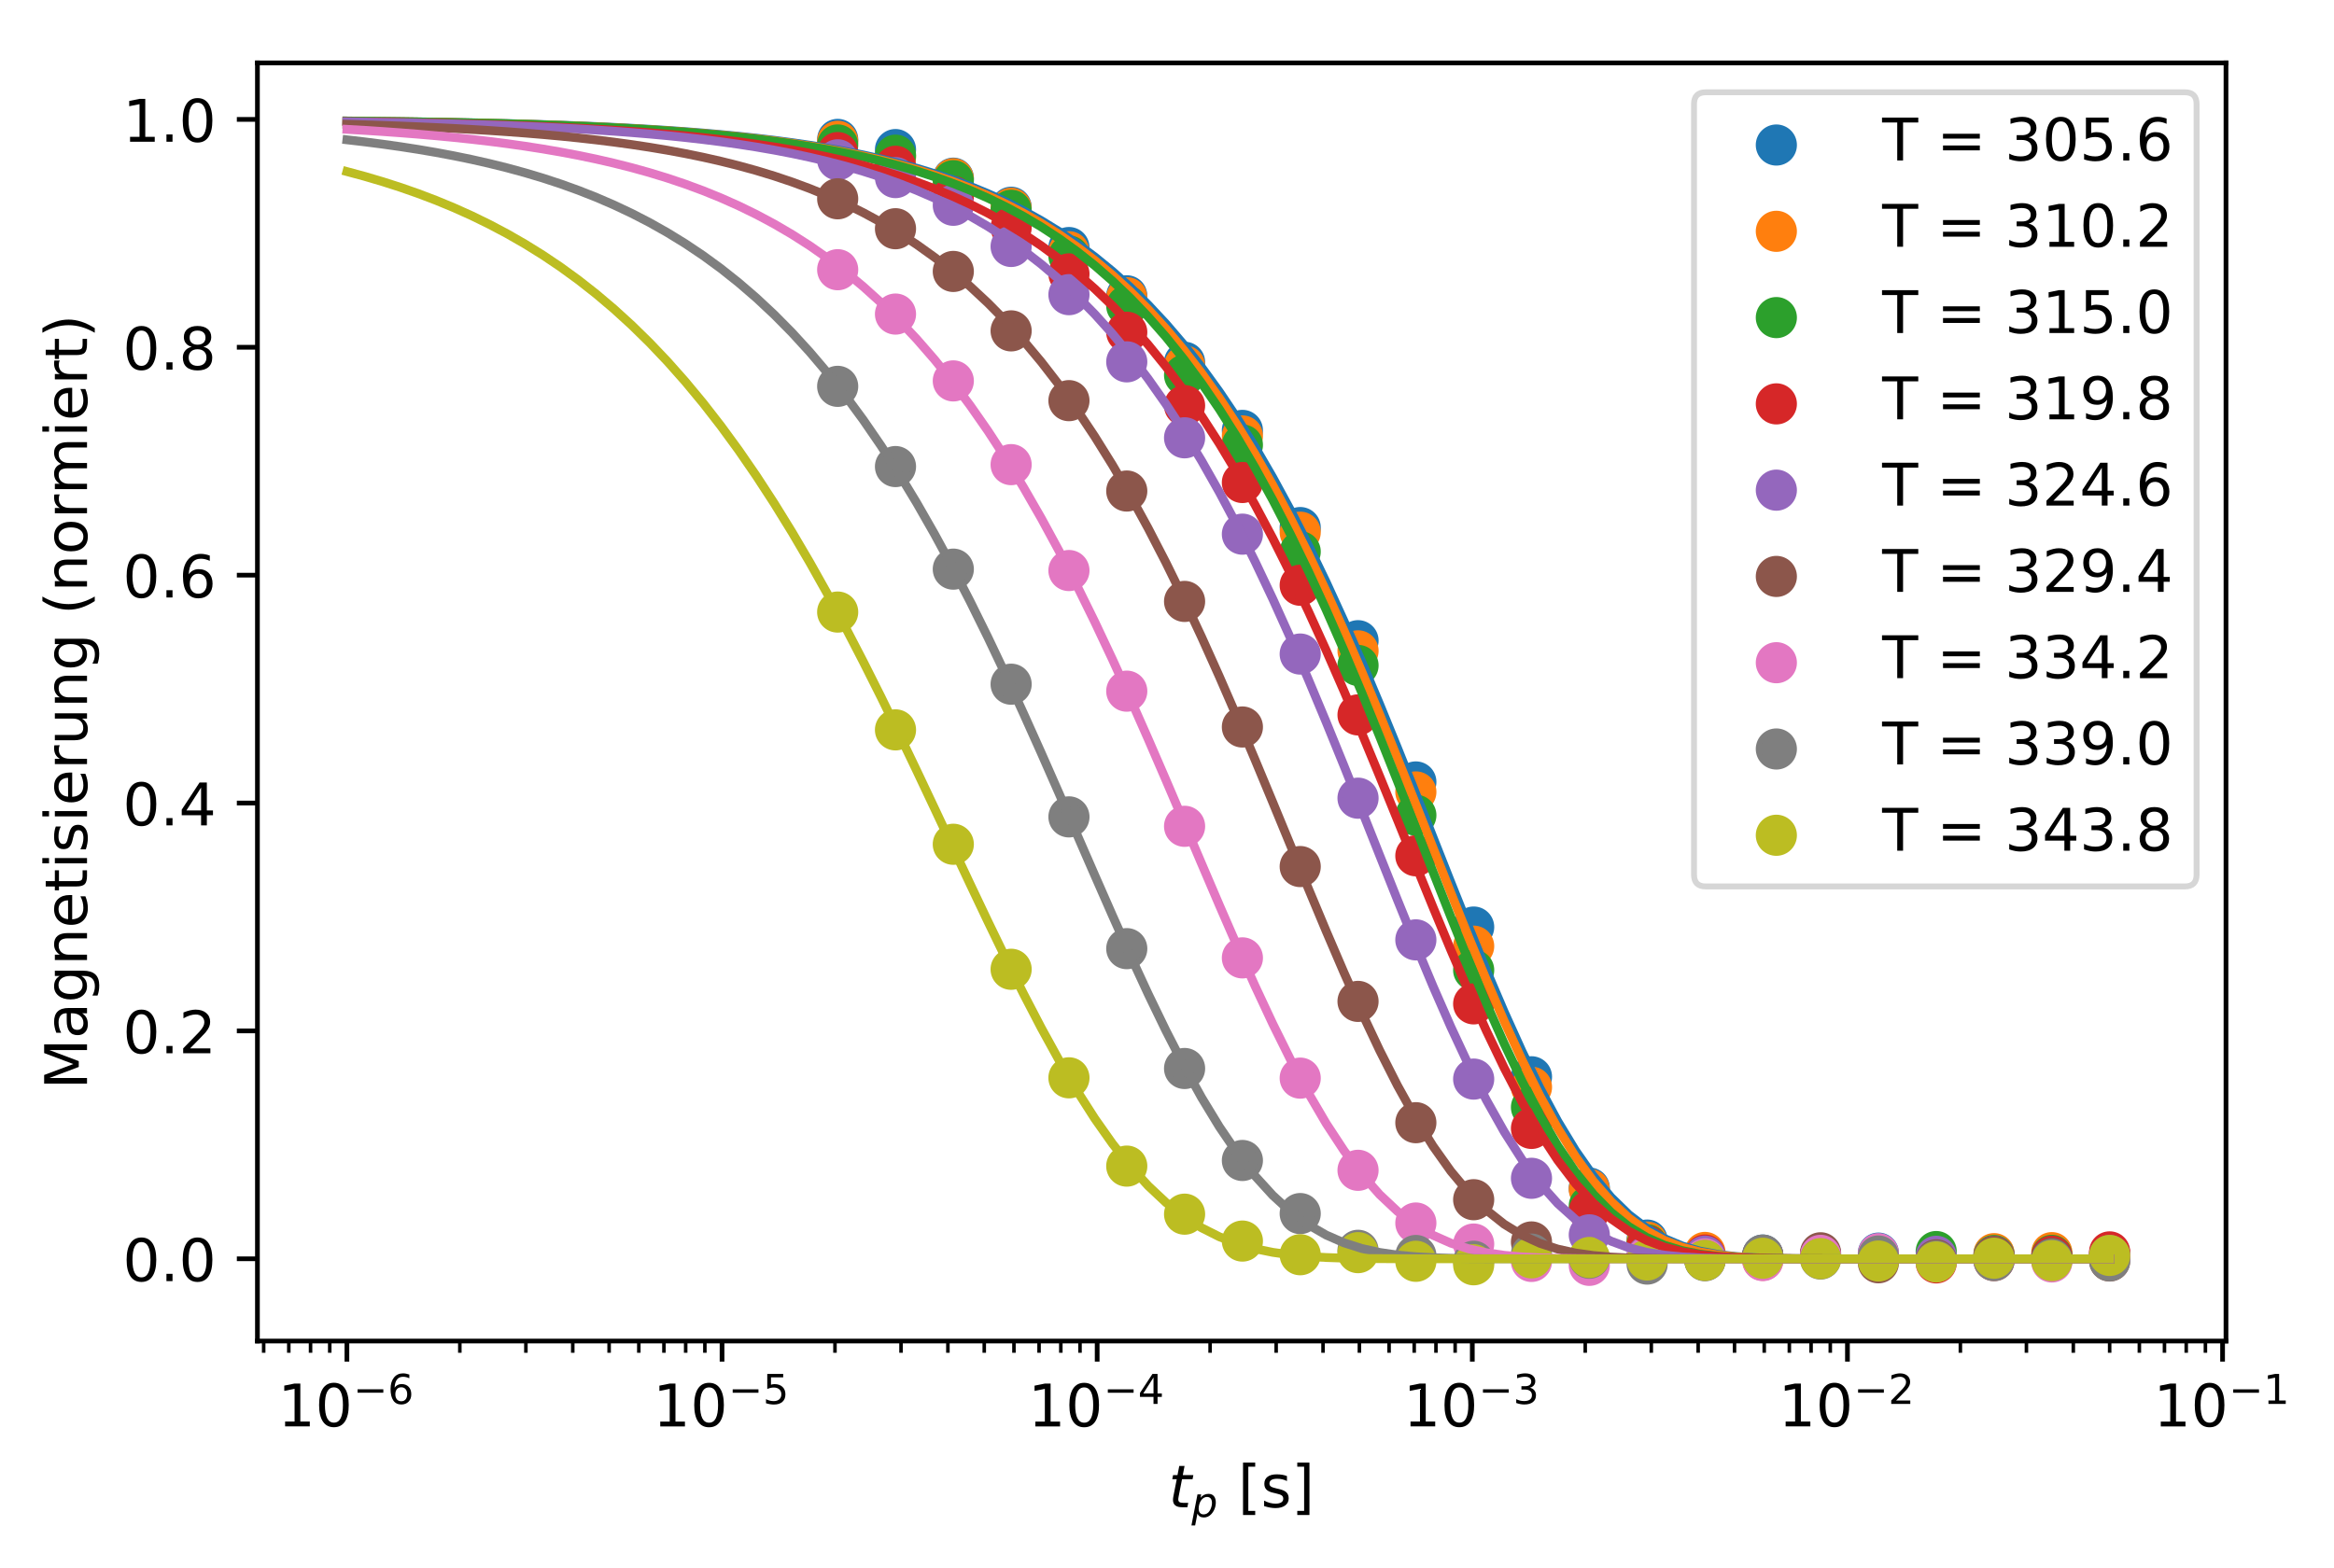 <?xml version="1.0" encoding="utf-8" standalone="no"?>
<!DOCTYPE svg PUBLIC "-//W3C//DTD SVG 1.1//EN"
  "http://www.w3.org/Graphics/SVG/1.1/DTD/svg11.dtd">
<!-- Created with matplotlib (http://matplotlib.org/) -->
<svg height="266.718pt" version="1.1" viewBox="0 0 396.951 266.718" width="396.951pt" xmlns="http://www.w3.org/2000/svg" xmlns:xlink="http://www.w3.org/1999/xlink">
 <defs>
  <style type="text/css">
*{stroke-linecap:butt;stroke-linejoin:round;}
  </style>
 </defs>
 <g id="figure_1">
  <g id="patch_1">
   <path d="M 0 266.718 
L 396.951 266.718 
L 396.951 0 
L 0 0 
z
" style="fill:#ffffff;"/>
  </g>
  <g id="axes_1">
   <g id="patch_2">
    <path d="M 43.781 228.14 
L 378.581 228.14 
L 378.581 10.7 
L 43.781 10.7 
z
" style="fill:#ffffff;"/>
   </g>
   <g id="PathCollection_1">
    <defs>
     <path d="M 0 3 
C 0.796 3 1.559 2.684 2.121 2.121 
C 2.684 1.559 3 0.796 3 0 
C 3 -0.796 2.684 -1.559 2.121 -2.121 
C 1.559 -2.684 0.796 -3 0 -3 
C -0.796 -3 -1.559 -2.684 -2.121 -2.121 
C -2.684 -1.559 -3 -0.796 -3 0 
C -3 0.796 -2.684 1.559 -2.121 2.121 
C -1.559 2.684 -0.796 3 0 3 
z
" id="md0d722bc83" style="stroke:#1f77b4;"/>
    </defs>
    <g clip-path="url(#pa62fad195d)">
     <use style="fill:#1f77b4;stroke:#1f77b4;" x="142.466" xlink:href="#md0d722bc83" y="23.718"/>
     <use style="fill:#1f77b4;stroke:#1f77b4;" x="152.299" xlink:href="#md0d722bc83" y="25.446"/>
     <use style="fill:#1f77b4;stroke:#1f77b4;" x="162.132" xlink:href="#md0d722bc83" y="30.311"/>
     <use style="fill:#1f77b4;stroke:#1f77b4;" x="171.966" xlink:href="#md0d722bc83" y="35.258"/>
     <use style="fill:#1f77b4;stroke:#1f77b4;" x="181.799" xlink:href="#md0d722bc83" y="42.113"/>
     <use style="fill:#1f77b4;stroke:#1f77b4;" x="191.632" xlink:href="#md0d722bc83" y="50.322"/>
     <use style="fill:#1f77b4;stroke:#1f77b4;" x="201.465" xlink:href="#md0d722bc83" y="61.634"/>
     <use style="fill:#1f77b4;stroke:#1f77b4;" x="211.298" xlink:href="#md0d722bc83" y="73.218"/>
     <use style="fill:#1f77b4;stroke:#1f77b4;" x="221.131" xlink:href="#md0d722bc83" y="89.75"/>
     <use style="fill:#1f77b4;stroke:#1f77b4;" x="230.964" xlink:href="#md0d722bc83" y="108.998"/>
     <use style="fill:#1f77b4;stroke:#1f77b4;" x="240.798" xlink:href="#md0d722bc83" y="133.026"/>
     <use style="fill:#1f77b4;stroke:#1f77b4;" x="250.631" xlink:href="#md0d722bc83" y="157.713"/>
     <use style="fill:#1f77b4;stroke:#1f77b4;" x="260.464" xlink:href="#md0d722bc83" y="183.185"/>
     <use style="fill:#1f77b4;stroke:#1f77b4;" x="270.297" xlink:href="#md0d722bc83" y="202.114"/>
     <use style="fill:#1f77b4;stroke:#1f77b4;" x="280.13" xlink:href="#md0d722bc83" y="210.965"/>
     <use style="fill:#1f77b4;stroke:#1f77b4;" x="289.963" xlink:href="#md0d722bc83" y="214.114"/>
     <use style="fill:#1f77b4;stroke:#1f77b4;" x="299.797" xlink:href="#md0d722bc83" y="213.519"/>
     <use style="fill:#1f77b4;stroke:#1f77b4;" x="309.63" xlink:href="#md0d722bc83" y="213.415"/>
     <use style="fill:#1f77b4;stroke:#1f77b4;" x="319.463" xlink:href="#md0d722bc83" y="213.184"/>
     <use style="fill:#1f77b4;stroke:#1f77b4;" x="329.296" xlink:href="#md0d722bc83" y="213.886"/>
     <use style="fill:#1f77b4;stroke:#1f77b4;" x="339.129" xlink:href="#md0d722bc83" y="213.407"/>
     <use style="fill:#1f77b4;stroke:#1f77b4;" x="348.962" xlink:href="#md0d722bc83" y="213.711"/>
     <use style="fill:#1f77b4;stroke:#1f77b4;" x="358.795" xlink:href="#md0d722bc83" y="213.265"/>
    </g>
   </g>
   <g id="PathCollection_2">
    <defs>
     <path d="M 0 3 
C 0.796 3 1.559 2.684 2.121 2.121 
C 2.684 1.559 3 0.796 3 0 
C 3 -0.796 2.684 -1.559 2.121 -2.121 
C 1.559 -2.684 0.796 -3 0 -3 
C -0.796 -3 -1.559 -2.684 -2.121 -2.121 
C -2.684 -1.559 -3 -0.796 -3 0 
C -3 0.796 -2.684 1.559 -2.121 2.121 
C -1.559 2.684 -0.796 3 0 3 
z
" id="m905169fc5f" style="stroke:#ff7f0e;"/>
    </defs>
    <g clip-path="url(#pa62fad195d)">
     <use style="fill:#ff7f0e;stroke:#ff7f0e;" x="142.466" xlink:href="#m905169fc5f" y="24.036"/>
     <use style="fill:#ff7f0e;stroke:#ff7f0e;" x="152.299" xlink:href="#m905169fc5f" y="26.716"/>
     <use style="fill:#ff7f0e;stroke:#ff7f0e;" x="162.132" xlink:href="#m905169fc5f" y="30.404"/>
     <use style="fill:#ff7f0e;stroke:#ff7f0e;" x="171.966" xlink:href="#m905169fc5f" y="35.431"/>
     <use style="fill:#ff7f0e;stroke:#ff7f0e;" x="181.799" xlink:href="#m905169fc5f" y="42.829"/>
     <use style="fill:#ff7f0e;stroke:#ff7f0e;" x="191.632" xlink:href="#m905169fc5f" y="50.641"/>
     <use style="fill:#ff7f0e;stroke:#ff7f0e;" x="201.465" xlink:href="#m905169fc5f" y="62.254"/>
     <use style="fill:#ff7f0e;stroke:#ff7f0e;" x="211.298" xlink:href="#m905169fc5f" y="74.167"/>
     <use style="fill:#ff7f0e;stroke:#ff7f0e;" x="221.131" xlink:href="#m905169fc5f" y="90.541"/>
     <use style="fill:#ff7f0e;stroke:#ff7f0e;" x="230.964" xlink:href="#m905169fc5f" y="110.724"/>
     <use style="fill:#ff7f0e;stroke:#ff7f0e;" x="240.798" xlink:href="#m905169fc5f" y="134.727"/>
     <use style="fill:#ff7f0e;stroke:#ff7f0e;" x="250.631" xlink:href="#m905169fc5f" y="160.966"/>
     <use style="fill:#ff7f0e;stroke:#ff7f0e;" x="260.464" xlink:href="#m905169fc5f" y="184.961"/>
     <use style="fill:#ff7f0e;stroke:#ff7f0e;" x="270.297" xlink:href="#m905169fc5f" y="202.331"/>
     <use style="fill:#ff7f0e;stroke:#ff7f0e;" x="280.13" xlink:href="#m905169fc5f" y="211.308"/>
     <use style="fill:#ff7f0e;stroke:#ff7f0e;" x="289.963" xlink:href="#m905169fc5f" y="213.068"/>
     <use style="fill:#ff7f0e;stroke:#ff7f0e;" x="299.797" xlink:href="#m905169fc5f" y="214.388"/>
     <use style="fill:#ff7f0e;stroke:#ff7f0e;" x="309.63" xlink:href="#m905169fc5f" y="213.658"/>
     <use style="fill:#ff7f0e;stroke:#ff7f0e;" x="319.463" xlink:href="#m905169fc5f" y="213.782"/>
     <use style="fill:#ff7f0e;stroke:#ff7f0e;" x="329.296" xlink:href="#m905169fc5f" y="214.11"/>
     <use style="fill:#ff7f0e;stroke:#ff7f0e;" x="339.129" xlink:href="#m905169fc5f" y="213.277"/>
     <use style="fill:#ff7f0e;stroke:#ff7f0e;" x="348.962" xlink:href="#m905169fc5f" y="213.101"/>
     <use style="fill:#ff7f0e;stroke:#ff7f0e;" x="358.795" xlink:href="#m905169fc5f" y="213.249"/>
    </g>
   </g>
   <g id="PathCollection_3">
    <defs>
     <path d="M 0 3 
C 0.796 3 1.559 2.684 2.121 2.121 
C 2.684 1.559 3 0.796 3 0 
C 3 -0.796 2.684 -1.559 2.121 -2.121 
C 1.559 -2.684 0.796 -3 0 -3 
C -0.796 -3 -1.559 -2.684 -2.121 -2.121 
C -2.684 -1.559 -3 -0.796 -3 0 
C -3 0.796 -2.684 1.559 -2.121 2.121 
C -1.559 2.684 -0.796 3 0 3 
z
" id="m47c218c02c" style="stroke:#2ca02c;"/>
    </defs>
    <g clip-path="url(#pa62fad195d)">
     <use style="fill:#2ca02c;stroke:#2ca02c;" x="142.466" xlink:href="#m47c218c02c" y="24.662"/>
     <use style="fill:#2ca02c;stroke:#2ca02c;" x="152.299" xlink:href="#m47c218c02c" y="26.398"/>
     <use style="fill:#2ca02c;stroke:#2ca02c;" x="162.132" xlink:href="#m47c218c02c" y="30.744"/>
     <use style="fill:#2ca02c;stroke:#2ca02c;" x="171.966" xlink:href="#m47c218c02c" y="35.776"/>
     <use style="fill:#2ca02c;stroke:#2ca02c;" x="181.799" xlink:href="#m47c218c02c" y="43.555"/>
     <use style="fill:#2ca02c;stroke:#2ca02c;" x="191.632" xlink:href="#m47c218c02c" y="52.034"/>
     <use style="fill:#2ca02c;stroke:#2ca02c;" x="201.465" xlink:href="#m47c218c02c" y="63.821"/>
     <use style="fill:#2ca02c;stroke:#2ca02c;" x="211.298" xlink:href="#m47c218c02c" y="75.697"/>
     <use style="fill:#2ca02c;stroke:#2ca02c;" x="221.131" xlink:href="#m47c218c02c" y="93.849"/>
     <use style="fill:#2ca02c;stroke:#2ca02c;" x="230.964" xlink:href="#m47c218c02c" y="113.204"/>
     <use style="fill:#2ca02c;stroke:#2ca02c;" x="240.798" xlink:href="#m47c218c02c" y="138.688"/>
     <use style="fill:#2ca02c;stroke:#2ca02c;" x="250.631" xlink:href="#m47c218c02c" y="165.035"/>
     <use style="fill:#2ca02c;stroke:#2ca02c;" x="260.464" xlink:href="#m47c218c02c" y="188.371"/>
     <use style="fill:#2ca02c;stroke:#2ca02c;" x="270.297" xlink:href="#m47c218c02c" y="205.149"/>
     <use style="fill:#2ca02c;stroke:#2ca02c;" x="280.13" xlink:href="#m47c218c02c" y="211.754"/>
     <use style="fill:#2ca02c;stroke:#2ca02c;" x="289.963" xlink:href="#m47c218c02c" y="214.261"/>
     <use style="fill:#2ca02c;stroke:#2ca02c;" x="299.797" xlink:href="#m47c218c02c" y="213.76"/>
     <use style="fill:#2ca02c;stroke:#2ca02c;" x="309.63" xlink:href="#m47c218c02c" y="213.747"/>
     <use style="fill:#2ca02c;stroke:#2ca02c;" x="319.463" xlink:href="#m47c218c02c" y="214.051"/>
     <use style="fill:#2ca02c;stroke:#2ca02c;" x="329.296" xlink:href="#m47c218c02c" y="212.916"/>
     <use style="fill:#2ca02c;stroke:#2ca02c;" x="339.129" xlink:href="#m47c218c02c" y="213.586"/>
     <use style="fill:#2ca02c;stroke:#2ca02c;" x="348.962" xlink:href="#m47c218c02c" y="213.562"/>
     <use style="fill:#2ca02c;stroke:#2ca02c;" x="358.795" xlink:href="#m47c218c02c" y="213.685"/>
    </g>
   </g>
   <g id="PathCollection_4">
    <defs>
     <path d="M 0 3 
C 0.796 3 1.559 2.684 2.121 2.121 
C 2.684 1.559 3 0.796 3 0 
C 3 -0.796 2.684 -1.559 2.121 -2.121 
C 1.559 -2.684 0.796 -3 0 -3 
C -0.796 -3 -1.559 -2.684 -2.121 -2.121 
C -2.684 -1.559 -3 -0.796 -3 0 
C -3 0.796 -2.684 1.559 -2.121 2.121 
C -1.559 2.684 -0.796 3 0 3 
z
" id="m5086ef2f32" style="stroke:#d62728;"/>
    </defs>
    <g clip-path="url(#pa62fad195d)">
     <use style="fill:#d62728;stroke:#d62728;" x="142.466" xlink:href="#m5086ef2f32" y="25.959"/>
     <use style="fill:#d62728;stroke:#d62728;" x="152.299" xlink:href="#m5086ef2f32" y="28.284"/>
     <use style="fill:#d62728;stroke:#d62728;" x="162.132" xlink:href="#m5086ef2f32" y="33.432"/>
     <use style="fill:#d62728;stroke:#d62728;" x="171.966" xlink:href="#m5086ef2f32" y="38.72"/>
     <use style="fill:#d62728;stroke:#d62728;" x="181.799" xlink:href="#m5086ef2f32" y="46.595"/>
     <use style="fill:#d62728;stroke:#d62728;" x="191.632" xlink:href="#m5086ef2f32" y="56.52"/>
     <use style="fill:#d62728;stroke:#d62728;" x="201.465" xlink:href="#m5086ef2f32" y="69.007"/>
     <use style="fill:#d62728;stroke:#d62728;" x="211.298" xlink:href="#m5086ef2f32" y="82.084"/>
     <use style="fill:#d62728;stroke:#d62728;" x="221.131" xlink:href="#m5086ef2f32" y="99.564"/>
     <use style="fill:#d62728;stroke:#d62728;" x="230.964" xlink:href="#m5086ef2f32" y="121.621"/>
     <use style="fill:#d62728;stroke:#d62728;" x="240.798" xlink:href="#m5086ef2f32" y="145.589"/>
     <use style="fill:#d62728;stroke:#d62728;" x="250.631" xlink:href="#m5086ef2f32" y="170.782"/>
     <use style="fill:#d62728;stroke:#d62728;" x="260.464" xlink:href="#m5086ef2f32" y="191.967"/>
     <use style="fill:#d62728;stroke:#d62728;" x="270.297" xlink:href="#m5086ef2f32" y="206.022"/>
     <use style="fill:#d62728;stroke:#d62728;" x="280.13" xlink:href="#m5086ef2f32" y="211.937"/>
     <use style="fill:#d62728;stroke:#d62728;" x="289.963" xlink:href="#m5086ef2f32" y="213.509"/>
     <use style="fill:#d62728;stroke:#d62728;" x="299.797" xlink:href="#m5086ef2f32" y="213.597"/>
     <use style="fill:#d62728;stroke:#d62728;" x="309.63" xlink:href="#m5086ef2f32" y="213.439"/>
     <use style="fill:#d62728;stroke:#d62728;" x="319.463" xlink:href="#m5086ef2f32" y="213.609"/>
     <use style="fill:#d62728;stroke:#d62728;" x="329.296" xlink:href="#m5086ef2f32" y="214.844"/>
     <use style="fill:#d62728;stroke:#d62728;" x="339.129" xlink:href="#m5086ef2f32" y="214.441"/>
     <use style="fill:#d62728;stroke:#d62728;" x="348.962" xlink:href="#m5086ef2f32" y="213.707"/>
     <use style="fill:#d62728;stroke:#d62728;" x="358.795" xlink:href="#m5086ef2f32" y="212.975"/>
    </g>
   </g>
   <g id="PathCollection_5">
    <defs>
     <path d="M 0 3 
C 0.796 3 1.559 2.684 2.121 2.121 
C 2.684 1.559 3 0.796 3 0 
C 3 -0.796 2.684 -1.559 2.121 -2.121 
C 1.559 -2.684 0.796 -3 0 -3 
C -0.796 -3 -1.559 -2.684 -2.121 -2.121 
C -2.684 -1.559 -3 -0.796 -3 0 
C -3 0.796 -2.684 1.559 -2.121 2.121 
C -1.559 2.684 -0.796 3 0 3 
z
" id="m20e24fc7f5" style="stroke:#9467bd;"/>
    </defs>
    <g clip-path="url(#pa62fad195d)">
     <use style="fill:#9467bd;stroke:#9467bd;" x="142.466" xlink:href="#m20e24fc7f5" y="27.188"/>
     <use style="fill:#9467bd;stroke:#9467bd;" x="152.299" xlink:href="#m20e24fc7f5" y="30.212"/>
     <use style="fill:#9467bd;stroke:#9467bd;" x="162.132" xlink:href="#m20e24fc7f5" y="34.923"/>
     <use style="fill:#9467bd;stroke:#9467bd;" x="171.966" xlink:href="#m20e24fc7f5" y="41.928"/>
     <use style="fill:#9467bd;stroke:#9467bd;" x="181.799" xlink:href="#m20e24fc7f5" y="50.129"/>
     <use style="fill:#9467bd;stroke:#9467bd;" x="191.632" xlink:href="#m20e24fc7f5" y="61.558"/>
     <use style="fill:#9467bd;stroke:#9467bd;" x="201.465" xlink:href="#m20e24fc7f5" y="74.48"/>
     <use style="fill:#9467bd;stroke:#9467bd;" x="211.298" xlink:href="#m20e24fc7f5" y="90.873"/>
     <use style="fill:#9467bd;stroke:#9467bd;" x="221.131" xlink:href="#m20e24fc7f5" y="111.268"/>
     <use style="fill:#9467bd;stroke:#9467bd;" x="230.964" xlink:href="#m20e24fc7f5" y="135.789"/>
     <use style="fill:#9467bd;stroke:#9467bd;" x="240.798" xlink:href="#m20e24fc7f5" y="159.893"/>
     <use style="fill:#9467bd;stroke:#9467bd;" x="250.631" xlink:href="#m20e24fc7f5" y="183.577"/>
     <use style="fill:#9467bd;stroke:#9467bd;" x="260.464" xlink:href="#m20e24fc7f5" y="200.455"/>
     <use style="fill:#9467bd;stroke:#9467bd;" x="270.297" xlink:href="#m20e24fc7f5" y="210.074"/>
     <use style="fill:#9467bd;stroke:#9467bd;" x="280.13" xlink:href="#m20e24fc7f5" y="213.694"/>
     <use style="fill:#9467bd;stroke:#9467bd;" x="289.963" xlink:href="#m20e24fc7f5" y="213.702"/>
     <use style="fill:#9467bd;stroke:#9467bd;" x="299.797" xlink:href="#m20e24fc7f5" y="213.993"/>
     <use style="fill:#9467bd;stroke:#9467bd;" x="309.63" xlink:href="#m20e24fc7f5" y="213.837"/>
     <use style="fill:#9467bd;stroke:#9467bd;" x="319.463" xlink:href="#m20e24fc7f5" y="214.177"/>
     <use style="fill:#9467bd;stroke:#9467bd;" x="329.296" xlink:href="#m20e24fc7f5" y="213.725"/>
     <use style="fill:#9467bd;stroke:#9467bd;" x="339.129" xlink:href="#m20e24fc7f5" y="213.746"/>
     <use style="fill:#9467bd;stroke:#9467bd;" x="348.962" xlink:href="#m20e24fc7f5" y="214.27"/>
     <use style="fill:#9467bd;stroke:#9467bd;" x="358.795" xlink:href="#m20e24fc7f5" y="213.611"/>
    </g>
   </g>
   <g id="PathCollection_6">
    <defs>
     <path d="M 0 3 
C 0.796 3 1.559 2.684 2.121 2.121 
C 2.684 1.559 3 0.796 3 0 
C 3 -0.796 2.684 -1.559 2.121 -2.121 
C 1.559 -2.684 0.796 -3 0 -3 
C -0.796 -3 -1.559 -2.684 -2.121 -2.121 
C -2.684 -1.559 -3 -0.796 -3 0 
C -3 0.796 -2.684 1.559 -2.121 2.121 
C -1.559 2.684 -0.796 3 0 3 
z
" id="me537b52a5a" style="stroke:#8c564b;"/>
    </defs>
    <g clip-path="url(#pa62fad195d)">
     <use style="fill:#8c564b;stroke:#8c564b;" x="142.466" xlink:href="#me537b52a5a" y="33.818"/>
     <use style="fill:#8c564b;stroke:#8c564b;" x="152.299" xlink:href="#me537b52a5a" y="38.911"/>
     <use style="fill:#8c564b;stroke:#8c564b;" x="162.132" xlink:href="#me537b52a5a" y="46.178"/>
     <use style="fill:#8c564b;stroke:#8c564b;" x="171.966" xlink:href="#me537b52a5a" y="56.289"/>
     <use style="fill:#8c564b;stroke:#8c564b;" x="181.799" xlink:href="#me537b52a5a" y="68.159"/>
     <use style="fill:#8c564b;stroke:#8c564b;" x="191.632" xlink:href="#me537b52a5a" y="83.534"/>
     <use style="fill:#8c564b;stroke:#8c564b;" x="201.465" xlink:href="#me537b52a5a" y="102.315"/>
     <use style="fill:#8c564b;stroke:#8c564b;" x="211.298" xlink:href="#me537b52a5a" y="123.677"/>
     <use style="fill:#8c564b;stroke:#8c564b;" x="221.131" xlink:href="#me537b52a5a" y="147.421"/>
     <use style="fill:#8c564b;stroke:#8c564b;" x="230.964" xlink:href="#me537b52a5a" y="170.36"/>
     <use style="fill:#8c564b;stroke:#8c564b;" x="240.798" xlink:href="#me537b52a5a" y="190.995"/>
     <use style="fill:#8c564b;stroke:#8c564b;" x="250.631" xlink:href="#me537b52a5a" y="204.096"/>
     <use style="fill:#8c564b;stroke:#8c564b;" x="260.464" xlink:href="#me537b52a5a" y="211.282"/>
     <use style="fill:#8c564b;stroke:#8c564b;" x="270.297" xlink:href="#me537b52a5a" y="214.325"/>
     <use style="fill:#8c564b;stroke:#8c564b;" x="280.13" xlink:href="#me537b52a5a" y="213.886"/>
     <use style="fill:#8c564b;stroke:#8c564b;" x="289.963" xlink:href="#me537b52a5a" y="214.39"/>
     <use style="fill:#8c564b;stroke:#8c564b;" x="299.797" xlink:href="#me537b52a5a" y="213.68"/>
     <use style="fill:#8c564b;stroke:#8c564b;" x="309.63" xlink:href="#me537b52a5a" y="213.127"/>
     <use style="fill:#8c564b;stroke:#8c564b;" x="319.463" xlink:href="#me537b52a5a" y="214.825"/>
     <use style="fill:#8c564b;stroke:#8c564b;" x="329.296" xlink:href="#me537b52a5a" y="214.322"/>
     <use style="fill:#8c564b;stroke:#8c564b;" x="339.129" xlink:href="#me537b52a5a" y="213.723"/>
     <use style="fill:#8c564b;stroke:#8c564b;" x="348.962" xlink:href="#me537b52a5a" y="214.06"/>
     <use style="fill:#8c564b;stroke:#8c564b;" x="358.795" xlink:href="#me537b52a5a" y="214.522"/>
    </g>
   </g>
   <g id="PathCollection_7">
    <defs>
     <path d="M 0 3 
C 0.796 3 1.559 2.684 2.121 2.121 
C 2.684 1.559 3 0.796 3 0 
C 3 -0.796 2.684 -1.559 2.121 -2.121 
C 1.559 -2.684 0.796 -3 0 -3 
C -0.796 -3 -1.559 -2.684 -2.121 -2.121 
C -2.684 -1.559 -3 -0.796 -3 0 
C -3 0.796 -2.684 1.559 -2.121 2.121 
C -1.559 2.684 -0.796 3 0 3 
z
" id="m56f9417033" style="stroke:#e377c2;"/>
    </defs>
    <g clip-path="url(#pa62fad195d)">
     <use style="fill:#e377c2;stroke:#e377c2;" x="142.466" xlink:href="#m56f9417033" y="45.883"/>
     <use style="fill:#e377c2;stroke:#e377c2;" x="152.299" xlink:href="#m56f9417033" y="53.43"/>
     <use style="fill:#e377c2;stroke:#e377c2;" x="162.132" xlink:href="#m56f9417033" y="64.801"/>
     <use style="fill:#e377c2;stroke:#e377c2;" x="171.966" xlink:href="#m56f9417033" y="79.044"/>
     <use style="fill:#e377c2;stroke:#e377c2;" x="181.799" xlink:href="#m56f9417033" y="97.061"/>
     <use style="fill:#e377c2;stroke:#e377c2;" x="191.632" xlink:href="#m56f9417033" y="117.581"/>
     <use style="fill:#e377c2;stroke:#e377c2;" x="201.465" xlink:href="#m56f9417033" y="140.573"/>
     <use style="fill:#e377c2;stroke:#e377c2;" x="211.298" xlink:href="#m56f9417033" y="162.957"/>
     <use style="fill:#e377c2;stroke:#e377c2;" x="221.131" xlink:href="#m56f9417033" y="183.413"/>
     <use style="fill:#e377c2;stroke:#e377c2;" x="230.964" xlink:href="#m56f9417033" y="199.095"/>
     <use style="fill:#e377c2;stroke:#e377c2;" x="240.798" xlink:href="#m56f9417033" y="208.063"/>
     <use style="fill:#e377c2;stroke:#e377c2;" x="250.631" xlink:href="#m56f9417033" y="211.64"/>
     <use style="fill:#e377c2;stroke:#e377c2;" x="260.464" xlink:href="#m56f9417033" y="214.595"/>
     <use style="fill:#e377c2;stroke:#e377c2;" x="270.297" xlink:href="#m56f9417033" y="215.263"/>
     <use style="fill:#e377c2;stroke:#e377c2;" x="280.13" xlink:href="#m56f9417033" y="213.873"/>
     <use style="fill:#e377c2;stroke:#e377c2;" x="289.963" xlink:href="#m56f9417033" y="214.15"/>
     <use style="fill:#e377c2;stroke:#e377c2;" x="299.797" xlink:href="#m56f9417033" y="214.45"/>
     <use style="fill:#e377c2;stroke:#e377c2;" x="309.63" xlink:href="#m56f9417033" y="213.559"/>
     <use style="fill:#e377c2;stroke:#e377c2;" x="319.463" xlink:href="#m56f9417033" y="213.27"/>
     <use style="fill:#e377c2;stroke:#e377c2;" x="329.296" xlink:href="#m56f9417033" y="214.629"/>
     <use style="fill:#e377c2;stroke:#e377c2;" x="339.129" xlink:href="#m56f9417033" y="214.331"/>
     <use style="fill:#e377c2;stroke:#e377c2;" x="348.962" xlink:href="#m56f9417033" y="214.686"/>
     <use style="fill:#e377c2;stroke:#e377c2;" x="358.795" xlink:href="#m56f9417033" y="213.771"/>
    </g>
   </g>
   <g id="PathCollection_8">
    <defs>
     <path d="M 0 3 
C 0.796 3 1.559 2.684 2.121 2.121 
C 2.684 1.559 3 0.796 3 0 
C 3 -0.796 2.684 -1.559 2.121 -2.121 
C 1.559 -2.684 0.796 -3 0 -3 
C -0.796 -3 -1.559 -2.684 -2.121 -2.121 
C -2.684 -1.559 -3 -0.796 -3 0 
C -3 0.796 -2.684 1.559 -2.121 2.121 
C -1.559 2.684 -0.796 3 0 3 
z
" id="m0dd490c562" style="stroke:#7f7f7f;"/>
    </defs>
    <g clip-path="url(#pa62fad195d)">
     <use style="fill:#7f7f7f;stroke:#7f7f7f;" x="142.466" xlink:href="#m0dd490c562" y="65.725"/>
     <use style="fill:#7f7f7f;stroke:#7f7f7f;" x="152.299" xlink:href="#m0dd490c562" y="79.373"/>
     <use style="fill:#7f7f7f;stroke:#7f7f7f;" x="162.132" xlink:href="#m0dd490c562" y="96.824"/>
     <use style="fill:#7f7f7f;stroke:#7f7f7f;" x="171.966" xlink:href="#m0dd490c562" y="116.397"/>
     <use style="fill:#7f7f7f;stroke:#7f7f7f;" x="181.799" xlink:href="#m0dd490c562" y="138.969"/>
     <use style="fill:#7f7f7f;stroke:#7f7f7f;" x="191.632" xlink:href="#m0dd490c562" y="161.386"/>
     <use style="fill:#7f7f7f;stroke:#7f7f7f;" x="201.465" xlink:href="#m0dd490c562" y="181.775"/>
     <use style="fill:#7f7f7f;stroke:#7f7f7f;" x="211.298" xlink:href="#m0dd490c562" y="197.422"/>
     <use style="fill:#7f7f7f;stroke:#7f7f7f;" x="221.131" xlink:href="#m0dd490c562" y="206.455"/>
     <use style="fill:#7f7f7f;stroke:#7f7f7f;" x="230.964" xlink:href="#m0dd490c562" y="212.705"/>
     <use style="fill:#7f7f7f;stroke:#7f7f7f;" x="240.798" xlink:href="#m0dd490c562" y="213.584"/>
     <use style="fill:#7f7f7f;stroke:#7f7f7f;" x="250.631" xlink:href="#m0dd490c562" y="214.567"/>
     <use style="fill:#7f7f7f;stroke:#7f7f7f;" x="260.464" xlink:href="#m0dd490c562" y="213.354"/>
     <use style="fill:#7f7f7f;stroke:#7f7f7f;" x="270.297" xlink:href="#m0dd490c562" y="214.055"/>
     <use style="fill:#7f7f7f;stroke:#7f7f7f;" x="280.13" xlink:href="#m0dd490c562" y="215.047"/>
     <use style="fill:#7f7f7f;stroke:#7f7f7f;" x="289.963" xlink:href="#m0dd490c562" y="214.476"/>
     <use style="fill:#7f7f7f;stroke:#7f7f7f;" x="299.797" xlink:href="#m0dd490c562" y="213.514"/>
     <use style="fill:#7f7f7f;stroke:#7f7f7f;" x="309.63" xlink:href="#m0dd490c562" y="214.183"/>
     <use style="fill:#7f7f7f;stroke:#7f7f7f;" x="319.463" xlink:href="#m0dd490c562" y="213.677"/>
     <use style="fill:#7f7f7f;stroke:#7f7f7f;" x="329.296" xlink:href="#m0dd490c562" y="214.515"/>
     <use style="fill:#7f7f7f;stroke:#7f7f7f;" x="339.129" xlink:href="#m0dd490c562" y="214.463"/>
     <use style="fill:#7f7f7f;stroke:#7f7f7f;" x="348.962" xlink:href="#m0dd490c562" y="214.246"/>
     <use style="fill:#7f7f7f;stroke:#7f7f7f;" x="358.795" xlink:href="#m0dd490c562" y="214.488"/>
    </g>
   </g>
   <g id="PathCollection_9">
    <defs>
     <path d="M 0 3 
C 0.796 3 1.559 2.684 2.121 2.121 
C 2.684 1.559 3 0.796 3 0 
C 3 -0.796 2.684 -1.559 2.121 -2.121 
C 1.559 -2.684 0.796 -3 0 -3 
C -0.796 -3 -1.559 -2.684 -2.121 -2.121 
C -2.684 -1.559 -3 -0.796 -3 0 
C -3 0.796 -2.684 1.559 -2.121 2.121 
C -1.559 2.684 -0.796 3 0 3 
z
" id="mddae01f178" style="stroke:#bcbd22;"/>
    </defs>
    <g clip-path="url(#pa62fad195d)">
     <use style="fill:#bcbd22;stroke:#bcbd22;" x="142.466" xlink:href="#mddae01f178" y="104.125"/>
     <use style="fill:#bcbd22;stroke:#bcbd22;" x="152.299" xlink:href="#mddae01f178" y="124.167"/>
     <use style="fill:#bcbd22;stroke:#bcbd22;" x="162.132" xlink:href="#mddae01f178" y="143.629"/>
     <use style="fill:#bcbd22;stroke:#bcbd22;" x="171.966" xlink:href="#mddae01f178" y="164.895"/>
     <use style="fill:#bcbd22;stroke:#bcbd22;" x="181.799" xlink:href="#mddae01f178" y="183.361"/>
     <use style="fill:#bcbd22;stroke:#bcbd22;" x="191.632" xlink:href="#mddae01f178" y="198.381"/>
     <use style="fill:#bcbd22;stroke:#bcbd22;" x="201.465" xlink:href="#mddae01f178" y="206.557"/>
     <use style="fill:#bcbd22;stroke:#bcbd22;" x="211.298" xlink:href="#mddae01f178" y="211.133"/>
     <use style="fill:#bcbd22;stroke:#bcbd22;" x="221.131" xlink:href="#mddae01f178" y="213.456"/>
     <use style="fill:#bcbd22;stroke:#bcbd22;" x="230.964" xlink:href="#mddae01f178" y="213.102"/>
     <use style="fill:#bcbd22;stroke:#bcbd22;" x="240.798" xlink:href="#mddae01f178" y="214.574"/>
     <use style="fill:#bcbd22;stroke:#bcbd22;" x="250.631" xlink:href="#mddae01f178" y="215.166"/>
     <use style="fill:#bcbd22;stroke:#bcbd22;" x="260.464" xlink:href="#mddae01f178" y="213.988"/>
     <use style="fill:#bcbd22;stroke:#bcbd22;" x="270.297" xlink:href="#mddae01f178" y="213.924"/>
     <use style="fill:#bcbd22;stroke:#bcbd22;" x="280.13" xlink:href="#mddae01f178" y="214.353"/>
     <use style="fill:#bcbd22;stroke:#bcbd22;" x="289.963" xlink:href="#mddae01f178" y="214.414"/>
     <use style="fill:#bcbd22;stroke:#bcbd22;" x="299.797" xlink:href="#mddae01f178" y="214.056"/>
     <use style="fill:#bcbd22;stroke:#bcbd22;" x="309.63" xlink:href="#mddae01f178" y="214.121"/>
     <use style="fill:#bcbd22;stroke:#bcbd22;" x="319.463" xlink:href="#mddae01f178" y="214.528"/>
     <use style="fill:#bcbd22;stroke:#bcbd22;" x="329.296" xlink:href="#mddae01f178" y="214.681"/>
     <use style="fill:#bcbd22;stroke:#bcbd22;" x="339.129" xlink:href="#mddae01f178" y="214.05"/>
     <use style="fill:#bcbd22;stroke:#bcbd22;" x="348.962" xlink:href="#mddae01f178" y="214.458"/>
     <use style="fill:#bcbd22;stroke:#bcbd22;" x="358.795" xlink:href="#mddae01f178" y="213.58"/>
    </g>
   </g>
   <g id="matplotlib.axis_1">
    <g id="xtick_1">
     <g id="line2d_1">
      <defs>
       <path d="M 0 0 
L 0 3.5 
" id="m11ef065b84" style="stroke:#000000;stroke-width:0.8;"/>
      </defs>
      <g>
       <use style="stroke:#000000;stroke-width:0.8;" x="58.999" xlink:href="#m11ef065b84" y="228.14"/>
      </g>
     </g>
     <g id="text_1">
      <!-- $\mathdefault{10^{-6}}$ -->
      <defs>
       <path d="M 12.406 8.297 
L 28.516 8.297 
L 28.516 63.922 
L 10.984 60.406 
L 10.984 69.391 
L 28.422 72.906 
L 38.281 72.906 
L 38.281 8.297 
L 54.391 8.297 
L 54.391 0 
L 12.406 0 
z
" id="DejaVuSans-31"/>
       <path d="M 31.781 66.406 
Q 24.172 66.406 20.328 58.906 
Q 16.5 51.422 16.5 36.375 
Q 16.5 21.391 20.328 13.891 
Q 24.172 6.391 31.781 6.391 
Q 39.453 6.391 43.281 13.891 
Q 47.125 21.391 47.125 36.375 
Q 47.125 51.422 43.281 58.906 
Q 39.453 66.406 31.781 66.406 
z
M 31.781 74.219 
Q 44.047 74.219 50.516 64.516 
Q 56.984 54.828 56.984 36.375 
Q 56.984 17.969 50.516 8.266 
Q 44.047 -1.422 31.781 -1.422 
Q 19.531 -1.422 13.062 8.266 
Q 6.594 17.969 6.594 36.375 
Q 6.594 54.828 13.062 64.516 
Q 19.531 74.219 31.781 74.219 
z
" id="DejaVuSans-30"/>
       <path d="M 10.594 35.5 
L 73.188 35.5 
L 73.188 27.203 
L 10.594 27.203 
z
" id="DejaVuSans-2212"/>
       <path d="M 33.016 40.375 
Q 26.375 40.375 22.484 35.828 
Q 18.609 31.297 18.609 23.391 
Q 18.609 15.531 22.484 10.953 
Q 26.375 6.391 33.016 6.391 
Q 39.656 6.391 43.531 10.953 
Q 47.406 15.531 47.406 23.391 
Q 47.406 31.297 43.531 35.828 
Q 39.656 40.375 33.016 40.375 
z
M 52.594 71.297 
L 52.594 62.312 
Q 48.875 64.062 45.094 64.984 
Q 41.312 65.922 37.594 65.922 
Q 27.828 65.922 22.672 59.328 
Q 17.531 52.734 16.797 39.406 
Q 19.672 43.656 24.016 45.922 
Q 28.375 48.188 33.594 48.188 
Q 44.578 48.188 50.953 41.516 
Q 57.328 34.859 57.328 23.391 
Q 57.328 12.156 50.688 5.359 
Q 44.047 -1.422 33.016 -1.422 
Q 20.359 -1.422 13.672 8.266 
Q 6.984 17.969 6.984 36.375 
Q 6.984 53.656 15.188 63.938 
Q 23.391 74.219 37.203 74.219 
Q 40.922 74.219 44.703 73.484 
Q 48.484 72.75 52.594 71.297 
z
" id="DejaVuSans-36"/>
      </defs>
      <g transform="translate(47.249 242.738)scale(0.1 -0.1)">
       <use transform="translate(0 0.766)" xlink:href="#DejaVuSans-31"/>
       <use transform="translate(63.623 0.766)" xlink:href="#DejaVuSans-30"/>
       <use transform="translate(128.203 39.047)scale(0.7)" xlink:href="#DejaVuSans-2212"/>
       <use transform="translate(186.855 39.047)scale(0.7)" xlink:href="#DejaVuSans-36"/>
      </g>
     </g>
    </g>
    <g id="xtick_2">
     <g id="line2d_2">
      <g>
       <use style="stroke:#000000;stroke-width:0.8;" x="122.8" xlink:href="#m11ef065b84" y="228.14"/>
      </g>
     </g>
     <g id="text_2">
      <!-- $\mathdefault{10^{-5}}$ -->
      <defs>
       <path d="M 10.797 72.906 
L 49.516 72.906 
L 49.516 64.594 
L 19.828 64.594 
L 19.828 46.734 
Q 21.969 47.469 24.109 47.828 
Q 26.266 48.188 28.422 48.188 
Q 40.625 48.188 47.75 41.5 
Q 54.891 34.812 54.891 23.391 
Q 54.891 11.625 47.562 5.094 
Q 40.234 -1.422 26.906 -1.422 
Q 22.312 -1.422 17.547 -0.641 
Q 12.797 0.141 7.719 1.703 
L 7.719 11.625 
Q 12.109 9.234 16.797 8.062 
Q 21.484 6.891 26.703 6.891 
Q 35.156 6.891 40.078 11.328 
Q 45.016 15.766 45.016 23.391 
Q 45.016 31 40.078 35.438 
Q 35.156 39.891 26.703 39.891 
Q 22.75 39.891 18.812 39.016 
Q 14.891 38.141 10.797 36.281 
z
" id="DejaVuSans-35"/>
      </defs>
      <g transform="translate(111.05 242.738)scale(0.1 -0.1)">
       <use transform="translate(0 0.684)" xlink:href="#DejaVuSans-31"/>
       <use transform="translate(63.623 0.684)" xlink:href="#DejaVuSans-30"/>
       <use transform="translate(128.203 38.966)scale(0.7)" xlink:href="#DejaVuSans-2212"/>
       <use transform="translate(186.855 38.966)scale(0.7)" xlink:href="#DejaVuSans-35"/>
      </g>
     </g>
    </g>
    <g id="xtick_3">
     <g id="line2d_3">
      <g>
       <use style="stroke:#000000;stroke-width:0.8;" x="186.6" xlink:href="#m11ef065b84" y="228.14"/>
      </g>
     </g>
     <g id="text_3">
      <!-- $\mathdefault{10^{-4}}$ -->
      <defs>
       <path d="M 37.797 64.312 
L 12.891 25.391 
L 37.797 25.391 
z
M 35.203 72.906 
L 47.609 72.906 
L 47.609 25.391 
L 58.016 25.391 
L 58.016 17.188 
L 47.609 17.188 
L 47.609 0 
L 37.797 0 
L 37.797 17.188 
L 4.891 17.188 
L 4.891 26.703 
z
" id="DejaVuSans-34"/>
      </defs>
      <g transform="translate(174.85 242.738)scale(0.1 -0.1)">
       <use transform="translate(0 0.684)" xlink:href="#DejaVuSans-31"/>
       <use transform="translate(63.623 0.684)" xlink:href="#DejaVuSans-30"/>
       <use transform="translate(128.203 38.966)scale(0.7)" xlink:href="#DejaVuSans-2212"/>
       <use transform="translate(186.855 38.966)scale(0.7)" xlink:href="#DejaVuSans-34"/>
      </g>
     </g>
    </g>
    <g id="xtick_4">
     <g id="line2d_4">
      <g>
       <use style="stroke:#000000;stroke-width:0.8;" x="250.401" xlink:href="#m11ef065b84" y="228.14"/>
      </g>
     </g>
     <g id="text_4">
      <!-- $\mathdefault{10^{-3}}$ -->
      <defs>
       <path d="M 40.578 39.312 
Q 47.656 37.797 51.625 33 
Q 55.609 28.219 55.609 21.188 
Q 55.609 10.406 48.188 4.484 
Q 40.766 -1.422 27.094 -1.422 
Q 22.516 -1.422 17.656 -0.516 
Q 12.797 0.391 7.625 2.203 
L 7.625 11.719 
Q 11.719 9.328 16.594 8.109 
Q 21.484 6.891 26.812 6.891 
Q 36.078 6.891 40.938 10.547 
Q 45.797 14.203 45.797 21.188 
Q 45.797 27.641 41.281 31.266 
Q 36.766 34.906 28.719 34.906 
L 20.219 34.906 
L 20.219 43.016 
L 29.109 43.016 
Q 36.375 43.016 40.234 45.922 
Q 44.094 48.828 44.094 54.297 
Q 44.094 59.906 40.109 62.906 
Q 36.141 65.922 28.719 65.922 
Q 24.656 65.922 20.016 65.031 
Q 15.375 64.156 9.812 62.312 
L 9.812 71.094 
Q 15.438 72.656 20.344 73.438 
Q 25.25 74.219 29.594 74.219 
Q 40.828 74.219 47.359 69.109 
Q 53.906 64.016 53.906 55.328 
Q 53.906 49.266 50.438 45.094 
Q 46.969 40.922 40.578 39.312 
z
" id="DejaVuSans-33"/>
      </defs>
      <g transform="translate(238.651 242.738)scale(0.1 -0.1)">
       <use transform="translate(0 0.766)" xlink:href="#DejaVuSans-31"/>
       <use transform="translate(63.623 0.766)" xlink:href="#DejaVuSans-30"/>
       <use transform="translate(128.203 39.047)scale(0.7)" xlink:href="#DejaVuSans-2212"/>
       <use transform="translate(186.855 39.047)scale(0.7)" xlink:href="#DejaVuSans-33"/>
      </g>
     </g>
    </g>
    <g id="xtick_5">
     <g id="line2d_5">
      <g>
       <use style="stroke:#000000;stroke-width:0.8;" x="314.201" xlink:href="#m11ef065b84" y="228.14"/>
      </g>
     </g>
     <g id="text_5">
      <!-- $\mathdefault{10^{-2}}$ -->
      <defs>
       <path d="M 19.188 8.297 
L 53.609 8.297 
L 53.609 0 
L 7.328 0 
L 7.328 8.297 
Q 12.938 14.109 22.625 23.891 
Q 32.328 33.688 34.812 36.531 
Q 39.547 41.844 41.422 45.531 
Q 43.312 49.219 43.312 52.781 
Q 43.312 58.594 39.234 62.25 
Q 35.156 65.922 28.609 65.922 
Q 23.969 65.922 18.812 64.312 
Q 13.672 62.703 7.812 59.422 
L 7.812 69.391 
Q 13.766 71.781 18.938 73 
Q 24.125 74.219 28.422 74.219 
Q 39.75 74.219 46.484 68.547 
Q 53.219 62.891 53.219 53.422 
Q 53.219 48.922 51.531 44.891 
Q 49.859 40.875 45.406 35.406 
Q 44.188 33.984 37.641 27.219 
Q 31.109 20.453 19.188 8.297 
z
" id="DejaVuSans-32"/>
      </defs>
      <g transform="translate(302.451 242.738)scale(0.1 -0.1)">
       <use transform="translate(0 0.766)" xlink:href="#DejaVuSans-31"/>
       <use transform="translate(63.623 0.766)" xlink:href="#DejaVuSans-30"/>
       <use transform="translate(128.203 39.047)scale(0.7)" xlink:href="#DejaVuSans-2212"/>
       <use transform="translate(186.855 39.047)scale(0.7)" xlink:href="#DejaVuSans-32"/>
      </g>
     </g>
    </g>
    <g id="xtick_6">
     <g id="line2d_6">
      <g>
       <use style="stroke:#000000;stroke-width:0.8;" x="378.001" xlink:href="#m11ef065b84" y="228.14"/>
      </g>
     </g>
     <g id="text_6">
      <!-- $\mathdefault{10^{-1}}$ -->
      <g transform="translate(366.251 242.738)scale(0.1 -0.1)">
       <use transform="translate(0 0.684)" xlink:href="#DejaVuSans-31"/>
       <use transform="translate(63.623 0.684)" xlink:href="#DejaVuSans-30"/>
       <use transform="translate(128.203 38.966)scale(0.7)" xlink:href="#DejaVuSans-2212"/>
       <use transform="translate(186.855 38.966)scale(0.7)" xlink:href="#DejaVuSans-31"/>
      </g>
     </g>
    </g>
    <g id="xtick_7">
     <g id="line2d_7">
      <defs>
       <path d="M 0 0 
L 0 2 
" id="mb3568cfc7f" style="stroke:#000000;stroke-width:0.6;"/>
      </defs>
      <g>
       <use style="stroke:#000000;stroke-width:0.6;" x="44.845" xlink:href="#mb3568cfc7f" y="228.14"/>
      </g>
     </g>
    </g>
    <g id="xtick_8">
     <g id="line2d_8">
      <g>
       <use style="stroke:#000000;stroke-width:0.6;" x="49.117" xlink:href="#mb3568cfc7f" y="228.14"/>
      </g>
     </g>
    </g>
    <g id="xtick_9">
     <g id="line2d_9">
      <g>
       <use style="stroke:#000000;stroke-width:0.6;" x="52.817" xlink:href="#mb3568cfc7f" y="228.14"/>
      </g>
     </g>
    </g>
    <g id="xtick_10">
     <g id="line2d_10">
      <g>
       <use style="stroke:#000000;stroke-width:0.6;" x="56.08" xlink:href="#mb3568cfc7f" y="228.14"/>
      </g>
     </g>
    </g>
    <g id="xtick_11">
     <g id="line2d_11">
      <g>
       <use style="stroke:#000000;stroke-width:0.6;" x="78.205" xlink:href="#mb3568cfc7f" y="228.14"/>
      </g>
     </g>
    </g>
    <g id="xtick_12">
     <g id="line2d_12">
      <g>
       <use style="stroke:#000000;stroke-width:0.6;" x="89.44" xlink:href="#mb3568cfc7f" y="228.14"/>
      </g>
     </g>
    </g>
    <g id="xtick_13">
     <g id="line2d_13">
      <g>
       <use style="stroke:#000000;stroke-width:0.6;" x="97.411" xlink:href="#mb3568cfc7f" y="228.14"/>
      </g>
     </g>
    </g>
    <g id="xtick_14">
     <g id="line2d_14">
      <g>
       <use style="stroke:#000000;stroke-width:0.6;" x="103.594" xlink:href="#mb3568cfc7f" y="228.14"/>
      </g>
     </g>
    </g>
    <g id="xtick_15">
     <g id="line2d_15">
      <g>
       <use style="stroke:#000000;stroke-width:0.6;" x="108.646" xlink:href="#mb3568cfc7f" y="228.14"/>
      </g>
     </g>
    </g>
    <g id="xtick_16">
     <g id="line2d_16">
      <g>
       <use style="stroke:#000000;stroke-width:0.6;" x="112.917" xlink:href="#mb3568cfc7f" y="228.14"/>
      </g>
     </g>
    </g>
    <g id="xtick_17">
     <g id="line2d_17">
      <g>
       <use style="stroke:#000000;stroke-width:0.6;" x="116.617" xlink:href="#mb3568cfc7f" y="228.14"/>
      </g>
     </g>
    </g>
    <g id="xtick_18">
     <g id="line2d_18">
      <g>
       <use style="stroke:#000000;stroke-width:0.6;" x="119.88" xlink:href="#mb3568cfc7f" y="228.14"/>
      </g>
     </g>
    </g>
    <g id="xtick_19">
     <g id="line2d_19">
      <g>
       <use style="stroke:#000000;stroke-width:0.6;" x="142.006" xlink:href="#mb3568cfc7f" y="228.14"/>
      </g>
     </g>
    </g>
    <g id="xtick_20">
     <g id="line2d_20">
      <g>
       <use style="stroke:#000000;stroke-width:0.6;" x="153.24" xlink:href="#mb3568cfc7f" y="228.14"/>
      </g>
     </g>
    </g>
    <g id="xtick_21">
     <g id="line2d_21">
      <g>
       <use style="stroke:#000000;stroke-width:0.6;" x="161.211" xlink:href="#mb3568cfc7f" y="228.14"/>
      </g>
     </g>
    </g>
    <g id="xtick_22">
     <g id="line2d_22">
      <g>
       <use style="stroke:#000000;stroke-width:0.6;" x="167.394" xlink:href="#mb3568cfc7f" y="228.14"/>
      </g>
     </g>
    </g>
    <g id="xtick_23">
     <g id="line2d_23">
      <g>
       <use style="stroke:#000000;stroke-width:0.6;" x="172.446" xlink:href="#mb3568cfc7f" y="228.14"/>
      </g>
     </g>
    </g>
    <g id="xtick_24">
     <g id="line2d_24">
      <g>
       <use style="stroke:#000000;stroke-width:0.6;" x="176.717" xlink:href="#mb3568cfc7f" y="228.14"/>
      </g>
     </g>
    </g>
    <g id="xtick_25">
     <g id="line2d_25">
      <g>
       <use style="stroke:#000000;stroke-width:0.6;" x="180.417" xlink:href="#mb3568cfc7f" y="228.14"/>
      </g>
     </g>
    </g>
    <g id="xtick_26">
     <g id="line2d_26">
      <g>
       <use style="stroke:#000000;stroke-width:0.6;" x="183.681" xlink:href="#mb3568cfc7f" y="228.14"/>
      </g>
     </g>
    </g>
    <g id="xtick_27">
     <g id="line2d_27">
      <g>
       <use style="stroke:#000000;stroke-width:0.6;" x="205.806" xlink:href="#mb3568cfc7f" y="228.14"/>
      </g>
     </g>
    </g>
    <g id="xtick_28">
     <g id="line2d_28">
      <g>
       <use style="stroke:#000000;stroke-width:0.6;" x="217.041" xlink:href="#mb3568cfc7f" y="228.14"/>
      </g>
     </g>
    </g>
    <g id="xtick_29">
     <g id="line2d_29">
      <g>
       <use style="stroke:#000000;stroke-width:0.6;" x="225.012" xlink:href="#mb3568cfc7f" y="228.14"/>
      </g>
     </g>
    </g>
    <g id="xtick_30">
     <g id="line2d_30">
      <g>
       <use style="stroke:#000000;stroke-width:0.6;" x="231.195" xlink:href="#mb3568cfc7f" y="228.14"/>
      </g>
     </g>
    </g>
    <g id="xtick_31">
     <g id="line2d_31">
      <g>
       <use style="stroke:#000000;stroke-width:0.6;" x="236.247" xlink:href="#mb3568cfc7f" y="228.14"/>
      </g>
     </g>
    </g>
    <g id="xtick_32">
     <g id="line2d_32">
      <g>
       <use style="stroke:#000000;stroke-width:0.6;" x="240.518" xlink:href="#mb3568cfc7f" y="228.14"/>
      </g>
     </g>
    </g>
    <g id="xtick_33">
     <g id="line2d_33">
      <g>
       <use style="stroke:#000000;stroke-width:0.6;" x="244.218" xlink:href="#mb3568cfc7f" y="228.14"/>
      </g>
     </g>
    </g>
    <g id="xtick_34">
     <g id="line2d_34">
      <g>
       <use style="stroke:#000000;stroke-width:0.6;" x="247.481" xlink:href="#mb3568cfc7f" y="228.14"/>
      </g>
     </g>
    </g>
    <g id="xtick_35">
     <g id="line2d_35">
      <g>
       <use style="stroke:#000000;stroke-width:0.6;" x="269.606" xlink:href="#mb3568cfc7f" y="228.14"/>
      </g>
     </g>
    </g>
    <g id="xtick_36">
     <g id="line2d_36">
      <g>
       <use style="stroke:#000000;stroke-width:0.6;" x="280.841" xlink:href="#mb3568cfc7f" y="228.14"/>
      </g>
     </g>
    </g>
    <g id="xtick_37">
     <g id="line2d_37">
      <g>
       <use style="stroke:#000000;stroke-width:0.6;" x="288.812" xlink:href="#mb3568cfc7f" y="228.14"/>
      </g>
     </g>
    </g>
    <g id="xtick_38">
     <g id="line2d_38">
      <g>
       <use style="stroke:#000000;stroke-width:0.6;" x="294.995" xlink:href="#mb3568cfc7f" y="228.14"/>
      </g>
     </g>
    </g>
    <g id="xtick_39">
     <g id="line2d_39">
      <g>
       <use style="stroke:#000000;stroke-width:0.6;" x="300.047" xlink:href="#mb3568cfc7f" y="228.14"/>
      </g>
     </g>
    </g>
    <g id="xtick_40">
     <g id="line2d_40">
      <g>
       <use style="stroke:#000000;stroke-width:0.6;" x="304.318" xlink:href="#mb3568cfc7f" y="228.14"/>
      </g>
     </g>
    </g>
    <g id="xtick_41">
     <g id="line2d_41">
      <g>
       <use style="stroke:#000000;stroke-width:0.6;" x="308.018" xlink:href="#mb3568cfc7f" y="228.14"/>
      </g>
     </g>
    </g>
    <g id="xtick_42">
     <g id="line2d_42">
      <g>
       <use style="stroke:#000000;stroke-width:0.6;" x="311.282" xlink:href="#mb3568cfc7f" y="228.14"/>
      </g>
     </g>
    </g>
    <g id="xtick_43">
     <g id="line2d_43">
      <g>
       <use style="stroke:#000000;stroke-width:0.6;" x="333.407" xlink:href="#mb3568cfc7f" y="228.14"/>
      </g>
     </g>
    </g>
    <g id="xtick_44">
     <g id="line2d_44">
      <g>
       <use style="stroke:#000000;stroke-width:0.6;" x="344.641" xlink:href="#mb3568cfc7f" y="228.14"/>
      </g>
     </g>
    </g>
    <g id="xtick_45">
     <g id="line2d_45">
      <g>
       <use style="stroke:#000000;stroke-width:0.6;" x="352.613" xlink:href="#mb3568cfc7f" y="228.14"/>
      </g>
     </g>
    </g>
    <g id="xtick_46">
     <g id="line2d_46">
      <g>
       <use style="stroke:#000000;stroke-width:0.6;" x="358.795" xlink:href="#mb3568cfc7f" y="228.14"/>
      </g>
     </g>
    </g>
    <g id="xtick_47">
     <g id="line2d_47">
      <g>
       <use style="stroke:#000000;stroke-width:0.6;" x="363.847" xlink:href="#mb3568cfc7f" y="228.14"/>
      </g>
     </g>
    </g>
    <g id="xtick_48">
     <g id="line2d_48">
      <g>
       <use style="stroke:#000000;stroke-width:0.6;" x="368.119" xlink:href="#mb3568cfc7f" y="228.14"/>
      </g>
     </g>
    </g>
    <g id="xtick_49">
     <g id="line2d_49">
      <g>
       <use style="stroke:#000000;stroke-width:0.6;" x="371.818" xlink:href="#mb3568cfc7f" y="228.14"/>
      </g>
     </g>
    </g>
    <g id="xtick_50">
     <g id="line2d_50">
      <g>
       <use style="stroke:#000000;stroke-width:0.6;" x="375.082" xlink:href="#mb3568cfc7f" y="228.14"/>
      </g>
     </g>
    </g>
    <g id="text_7">
     <!-- $t_p$ [s] -->
     <defs>
      <path d="M 42.281 54.688 
L 40.922 47.703 
L 23 47.703 
L 17.188 18.016 
Q 16.891 16.359 16.75 15.234 
Q 16.609 14.109 16.609 13.484 
Q 16.609 10.359 18.484 8.938 
Q 20.359 7.516 24.516 7.516 
L 33.594 7.516 
L 32.078 0 
L 23.484 0 
Q 15.484 0 11.547 3.125 
Q 7.625 6.25 7.625 12.594 
Q 7.625 13.719 7.766 15.062 
Q 7.906 16.406 8.203 18.016 
L 14.016 47.703 
L 6.391 47.703 
L 7.812 54.688 
L 15.281 54.688 
L 18.312 70.219 
L 27.297 70.219 
L 24.312 54.688 
z
" id="DejaVuSans-Oblique-74"/>
      <path d="M 49.609 33.688 
Q 49.609 40.875 46.484 44.672 
Q 43.359 48.484 37.5 48.484 
Q 33.5 48.484 29.859 46.438 
Q 26.219 44.391 23.391 40.484 
Q 20.609 36.625 18.938 31.156 
Q 17.281 25.688 17.281 20.312 
Q 17.281 13.484 20.406 9.797 
Q 23.531 6.109 29.297 6.109 
Q 33.547 6.109 37.188 8.109 
Q 40.828 10.109 43.406 13.922 
Q 46.188 17.922 47.891 23.344 
Q 49.609 28.766 49.609 33.688 
z
M 21.781 46.391 
Q 25.391 51.125 30.297 53.562 
Q 35.203 56 41.219 56 
Q 49.609 56 54.25 50.5 
Q 58.891 45.016 58.891 35.109 
Q 58.891 27 56 19.656 
Q 53.125 12.312 47.703 6.5 
Q 44.094 2.641 39.547 0.609 
Q 35.016 -1.422 29.984 -1.422 
Q 24.172 -1.422 20.219 1 
Q 16.266 3.422 14.312 8.203 
L 8.688 -20.797 
L -0.297 -20.797 
L 14.406 54.688 
L 23.391 54.688 
z
" id="DejaVuSans-Oblique-70"/>
      <path id="DejaVuSans-20"/>
      <path d="M 8.594 75.984 
L 29.297 75.984 
L 29.297 69 
L 17.578 69 
L 17.578 -6.203 
L 29.297 -6.203 
L 29.297 -13.188 
L 8.594 -13.188 
z
" id="DejaVuSans-5b"/>
      <path d="M 44.281 53.078 
L 44.281 44.578 
Q 40.484 46.531 36.375 47.5 
Q 32.281 48.484 27.875 48.484 
Q 21.188 48.484 17.844 46.438 
Q 14.5 44.391 14.5 40.281 
Q 14.5 37.156 16.891 35.375 
Q 19.281 33.594 26.516 31.984 
L 29.594 31.297 
Q 39.156 29.25 43.188 25.516 
Q 47.219 21.781 47.219 15.094 
Q 47.219 7.469 41.188 3.016 
Q 35.156 -1.422 24.609 -1.422 
Q 20.219 -1.422 15.453 -0.562 
Q 10.688 0.297 5.422 2 
L 5.422 11.281 
Q 10.406 8.688 15.234 7.391 
Q 20.062 6.109 24.812 6.109 
Q 31.156 6.109 34.562 8.281 
Q 37.984 10.453 37.984 14.406 
Q 37.984 18.062 35.516 20.016 
Q 33.062 21.969 24.703 23.781 
L 21.578 24.516 
Q 13.234 26.266 9.516 29.906 
Q 5.812 33.547 5.812 39.891 
Q 5.812 47.609 11.281 51.797 
Q 16.75 56 26.812 56 
Q 31.781 56 36.172 55.266 
Q 40.578 54.547 44.281 53.078 
z
" id="DejaVuSans-73"/>
      <path d="M 30.422 75.984 
L 30.422 -13.188 
L 9.719 -13.188 
L 9.719 -6.203 
L 21.391 -6.203 
L 21.391 69 
L 9.719 69 
L 9.719 75.984 
z
" id="DejaVuSans-5d"/>
     </defs>
     <g transform="translate(198.731 256.418)scale(0.1 -0.1)">
      <use transform="translate(0 0.016)" xlink:href="#DejaVuSans-Oblique-74"/>
      <use transform="translate(39.209 -16.391)scale(0.7)" xlink:href="#DejaVuSans-Oblique-70"/>
      <use transform="translate(86.377 0.016)" xlink:href="#DejaVuSans-20"/>
      <use transform="translate(118.164 0.016)" xlink:href="#DejaVuSans-5b"/>
      <use transform="translate(157.178 0.016)" xlink:href="#DejaVuSans-73"/>
      <use transform="translate(209.277 0.016)" xlink:href="#DejaVuSans-5d"/>
     </g>
    </g>
   </g>
   <g id="matplotlib.axis_2">
    <g id="ytick_1">
     <g id="line2d_51">
      <defs>
       <path d="M 0 0 
L -3.5 0 
" id="m90c2708fd3" style="stroke:#000000;stroke-width:0.8;"/>
      </defs>
      <g>
       <use style="stroke:#000000;stroke-width:0.8;" x="43.781" xlink:href="#m90c2708fd3" y="214.148"/>
      </g>
     </g>
     <g id="text_8">
      <!-- 0.0 -->
      <defs>
       <path d="M 10.688 12.406 
L 21 12.406 
L 21 0 
L 10.688 0 
z
" id="DejaVuSans-2e"/>
      </defs>
      <g transform="translate(20.878 217.947)scale(0.1 -0.1)">
       <use xlink:href="#DejaVuSans-30"/>
       <use x="63.623" xlink:href="#DejaVuSans-2e"/>
       <use x="95.41" xlink:href="#DejaVuSans-30"/>
      </g>
     </g>
    </g>
    <g id="ytick_2">
     <g id="line2d_52">
      <g>
       <use style="stroke:#000000;stroke-width:0.8;" x="43.781" xlink:href="#m90c2708fd3" y="175.381"/>
      </g>
     </g>
     <g id="text_9">
      <!-- 0.2 -->
      <g transform="translate(20.878 179.18)scale(0.1 -0.1)">
       <use xlink:href="#DejaVuSans-30"/>
       <use x="63.623" xlink:href="#DejaVuSans-2e"/>
       <use x="95.41" xlink:href="#DejaVuSans-32"/>
      </g>
     </g>
    </g>
    <g id="ytick_3">
     <g id="line2d_53">
      <g>
       <use style="stroke:#000000;stroke-width:0.8;" x="43.781" xlink:href="#m90c2708fd3" y="136.614"/>
      </g>
     </g>
     <g id="text_10">
      <!-- 0.4 -->
      <g transform="translate(20.878 140.413)scale(0.1 -0.1)">
       <use xlink:href="#DejaVuSans-30"/>
       <use x="63.623" xlink:href="#DejaVuSans-2e"/>
       <use x="95.41" xlink:href="#DejaVuSans-34"/>
      </g>
     </g>
    </g>
    <g id="ytick_4">
     <g id="line2d_54">
      <g>
       <use style="stroke:#000000;stroke-width:0.8;" x="43.781" xlink:href="#m90c2708fd3" y="97.847"/>
      </g>
     </g>
     <g id="text_11">
      <!-- 0.6 -->
      <g transform="translate(20.878 101.646)scale(0.1 -0.1)">
       <use xlink:href="#DejaVuSans-30"/>
       <use x="63.623" xlink:href="#DejaVuSans-2e"/>
       <use x="95.41" xlink:href="#DejaVuSans-36"/>
      </g>
     </g>
    </g>
    <g id="ytick_5">
     <g id="line2d_55">
      <g>
       <use style="stroke:#000000;stroke-width:0.8;" x="43.781" xlink:href="#m90c2708fd3" y="59.08"/>
      </g>
     </g>
     <g id="text_12">
      <!-- 0.8 -->
      <defs>
       <path d="M 31.781 34.625 
Q 24.75 34.625 20.719 30.859 
Q 16.703 27.094 16.703 20.516 
Q 16.703 13.922 20.719 10.156 
Q 24.75 6.391 31.781 6.391 
Q 38.812 6.391 42.859 10.172 
Q 46.922 13.969 46.922 20.516 
Q 46.922 27.094 42.891 30.859 
Q 38.875 34.625 31.781 34.625 
z
M 21.922 38.812 
Q 15.578 40.375 12.031 44.719 
Q 8.5 49.078 8.5 55.328 
Q 8.5 64.062 14.719 69.141 
Q 20.953 74.219 31.781 74.219 
Q 42.672 74.219 48.875 69.141 
Q 55.078 64.062 55.078 55.328 
Q 55.078 49.078 51.531 44.719 
Q 48 40.375 41.703 38.812 
Q 48.828 37.156 52.797 32.312 
Q 56.781 27.484 56.781 20.516 
Q 56.781 9.906 50.312 4.234 
Q 43.844 -1.422 31.781 -1.422 
Q 19.734 -1.422 13.25 4.234 
Q 6.781 9.906 6.781 20.516 
Q 6.781 27.484 10.781 32.312 
Q 14.797 37.156 21.922 38.812 
z
M 18.312 54.391 
Q 18.312 48.734 21.844 45.562 
Q 25.391 42.391 31.781 42.391 
Q 38.141 42.391 41.719 45.562 
Q 45.312 48.734 45.312 54.391 
Q 45.312 60.062 41.719 63.234 
Q 38.141 66.406 31.781 66.406 
Q 25.391 66.406 21.844 63.234 
Q 18.312 60.062 18.312 54.391 
z
" id="DejaVuSans-38"/>
      </defs>
      <g transform="translate(20.878 62.879)scale(0.1 -0.1)">
       <use xlink:href="#DejaVuSans-30"/>
       <use x="63.623" xlink:href="#DejaVuSans-2e"/>
       <use x="95.41" xlink:href="#DejaVuSans-38"/>
      </g>
     </g>
    </g>
    <g id="ytick_6">
     <g id="line2d_56">
      <g>
       <use style="stroke:#000000;stroke-width:0.8;" x="43.781" xlink:href="#m90c2708fd3" y="20.313"/>
      </g>
     </g>
     <g id="text_13">
      <!-- 1.0 -->
      <g transform="translate(20.878 24.112)scale(0.1 -0.1)">
       <use xlink:href="#DejaVuSans-31"/>
       <use x="63.623" xlink:href="#DejaVuSans-2e"/>
       <use x="95.41" xlink:href="#DejaVuSans-30"/>
      </g>
     </g>
    </g>
    <g id="text_14">
     <!-- Magnetisierung (normiert) -->
     <defs>
      <path d="M 9.812 72.906 
L 24.516 72.906 
L 43.109 23.297 
L 61.812 72.906 
L 76.516 72.906 
L 76.516 0 
L 66.891 0 
L 66.891 64.016 
L 48.094 14.016 
L 38.188 14.016 
L 19.391 64.016 
L 19.391 0 
L 9.812 0 
z
" id="DejaVuSans-4d"/>
      <path d="M 34.281 27.484 
Q 23.391 27.484 19.188 25 
Q 14.984 22.516 14.984 16.5 
Q 14.984 11.719 18.141 8.906 
Q 21.297 6.109 26.703 6.109 
Q 34.188 6.109 38.703 11.406 
Q 43.219 16.703 43.219 25.484 
L 43.219 27.484 
z
M 52.203 31.203 
L 52.203 0 
L 43.219 0 
L 43.219 8.297 
Q 40.141 3.328 35.547 0.953 
Q 30.953 -1.422 24.312 -1.422 
Q 15.922 -1.422 10.953 3.297 
Q 6 8.016 6 15.922 
Q 6 25.141 12.172 29.828 
Q 18.359 34.516 30.609 34.516 
L 43.219 34.516 
L 43.219 35.406 
Q 43.219 41.609 39.141 45 
Q 35.062 48.391 27.688 48.391 
Q 23 48.391 18.547 47.266 
Q 14.109 46.141 10.016 43.891 
L 10.016 52.203 
Q 14.938 54.109 19.578 55.047 
Q 24.219 56 28.609 56 
Q 40.484 56 46.344 49.844 
Q 52.203 43.703 52.203 31.203 
z
" id="DejaVuSans-61"/>
      <path d="M 45.406 27.984 
Q 45.406 37.75 41.375 43.109 
Q 37.359 48.484 30.078 48.484 
Q 22.859 48.484 18.828 43.109 
Q 14.797 37.75 14.797 27.984 
Q 14.797 18.266 18.828 12.891 
Q 22.859 7.516 30.078 7.516 
Q 37.359 7.516 41.375 12.891 
Q 45.406 18.266 45.406 27.984 
z
M 54.391 6.781 
Q 54.391 -7.172 48.188 -13.984 
Q 42 -20.797 29.203 -20.797 
Q 24.469 -20.797 20.266 -20.094 
Q 16.062 -19.391 12.109 -17.922 
L 12.109 -9.188 
Q 16.062 -11.328 19.922 -12.344 
Q 23.781 -13.375 27.781 -13.375 
Q 36.625 -13.375 41.016 -8.766 
Q 45.406 -4.156 45.406 5.172 
L 45.406 9.625 
Q 42.625 4.781 38.281 2.391 
Q 33.938 0 27.875 0 
Q 17.828 0 11.672 7.656 
Q 5.516 15.328 5.516 27.984 
Q 5.516 40.672 11.672 48.328 
Q 17.828 56 27.875 56 
Q 33.938 56 38.281 53.609 
Q 42.625 51.219 45.406 46.391 
L 45.406 54.688 
L 54.391 54.688 
z
" id="DejaVuSans-67"/>
      <path d="M 54.891 33.016 
L 54.891 0 
L 45.906 0 
L 45.906 32.719 
Q 45.906 40.484 42.875 44.328 
Q 39.844 48.188 33.797 48.188 
Q 26.516 48.188 22.312 43.547 
Q 18.109 38.922 18.109 30.906 
L 18.109 0 
L 9.078 0 
L 9.078 54.688 
L 18.109 54.688 
L 18.109 46.188 
Q 21.344 51.125 25.703 53.562 
Q 30.078 56 35.797 56 
Q 45.219 56 50.047 50.172 
Q 54.891 44.344 54.891 33.016 
z
" id="DejaVuSans-6e"/>
      <path d="M 56.203 29.594 
L 56.203 25.203 
L 14.891 25.203 
Q 15.484 15.922 20.484 11.062 
Q 25.484 6.203 34.422 6.203 
Q 39.594 6.203 44.453 7.469 
Q 49.312 8.734 54.109 11.281 
L 54.109 2.781 
Q 49.266 0.734 44.188 -0.344 
Q 39.109 -1.422 33.891 -1.422 
Q 20.797 -1.422 13.156 6.188 
Q 5.516 13.812 5.516 26.812 
Q 5.516 40.234 12.766 48.109 
Q 20.016 56 32.328 56 
Q 43.359 56 49.781 48.891 
Q 56.203 41.797 56.203 29.594 
z
M 47.219 32.234 
Q 47.125 39.594 43.094 43.984 
Q 39.062 48.391 32.422 48.391 
Q 24.906 48.391 20.391 44.141 
Q 15.875 39.891 15.188 32.172 
z
" id="DejaVuSans-65"/>
      <path d="M 18.312 70.219 
L 18.312 54.688 
L 36.812 54.688 
L 36.812 47.703 
L 18.312 47.703 
L 18.312 18.016 
Q 18.312 11.328 20.141 9.422 
Q 21.969 7.516 27.594 7.516 
L 36.812 7.516 
L 36.812 0 
L 27.594 0 
Q 17.188 0 13.234 3.875 
Q 9.281 7.766 9.281 18.016 
L 9.281 47.703 
L 2.688 47.703 
L 2.688 54.688 
L 9.281 54.688 
L 9.281 70.219 
z
" id="DejaVuSans-74"/>
      <path d="M 9.422 54.688 
L 18.406 54.688 
L 18.406 0 
L 9.422 0 
z
M 9.422 75.984 
L 18.406 75.984 
L 18.406 64.594 
L 9.422 64.594 
z
" id="DejaVuSans-69"/>
      <path d="M 41.109 46.297 
Q 39.594 47.172 37.812 47.578 
Q 36.031 48 33.891 48 
Q 26.266 48 22.188 43.047 
Q 18.109 38.094 18.109 28.812 
L 18.109 0 
L 9.078 0 
L 9.078 54.688 
L 18.109 54.688 
L 18.109 46.188 
Q 20.953 51.172 25.484 53.578 
Q 30.031 56 36.531 56 
Q 37.453 56 38.578 55.875 
Q 39.703 55.766 41.062 55.516 
z
" id="DejaVuSans-72"/>
      <path d="M 8.5 21.578 
L 8.5 54.688 
L 17.484 54.688 
L 17.484 21.922 
Q 17.484 14.156 20.5 10.266 
Q 23.531 6.391 29.594 6.391 
Q 36.859 6.391 41.078 11.031 
Q 45.312 15.672 45.312 23.688 
L 45.312 54.688 
L 54.297 54.688 
L 54.297 0 
L 45.312 0 
L 45.312 8.406 
Q 42.047 3.422 37.719 1 
Q 33.406 -1.422 27.688 -1.422 
Q 18.266 -1.422 13.375 4.438 
Q 8.5 10.297 8.5 21.578 
z
M 31.109 56 
z
" id="DejaVuSans-75"/>
      <path d="M 31 75.875 
Q 24.469 64.656 21.281 53.656 
Q 18.109 42.672 18.109 31.391 
Q 18.109 20.125 21.312 9.062 
Q 24.516 -2 31 -13.188 
L 23.188 -13.188 
Q 15.875 -1.703 12.234 9.375 
Q 8.594 20.453 8.594 31.391 
Q 8.594 42.281 12.203 53.312 
Q 15.828 64.359 23.188 75.875 
z
" id="DejaVuSans-28"/>
      <path d="M 30.609 48.391 
Q 23.391 48.391 19.188 42.75 
Q 14.984 37.109 14.984 27.297 
Q 14.984 17.484 19.156 11.844 
Q 23.344 6.203 30.609 6.203 
Q 37.797 6.203 41.984 11.859 
Q 46.188 17.531 46.188 27.297 
Q 46.188 37.016 41.984 42.703 
Q 37.797 48.391 30.609 48.391 
z
M 30.609 56 
Q 42.328 56 49.016 48.375 
Q 55.719 40.766 55.719 27.297 
Q 55.719 13.875 49.016 6.219 
Q 42.328 -1.422 30.609 -1.422 
Q 18.844 -1.422 12.172 6.219 
Q 5.516 13.875 5.516 27.297 
Q 5.516 40.766 12.172 48.375 
Q 18.844 56 30.609 56 
z
" id="DejaVuSans-6f"/>
      <path d="M 52 44.188 
Q 55.375 50.25 60.062 53.125 
Q 64.75 56 71.094 56 
Q 79.641 56 84.281 50.016 
Q 88.922 44.047 88.922 33.016 
L 88.922 0 
L 79.891 0 
L 79.891 32.719 
Q 79.891 40.578 77.094 44.375 
Q 74.312 48.188 68.609 48.188 
Q 61.625 48.188 57.562 43.547 
Q 53.516 38.922 53.516 30.906 
L 53.516 0 
L 44.484 0 
L 44.484 32.719 
Q 44.484 40.625 41.703 44.406 
Q 38.922 48.188 33.109 48.188 
Q 26.219 48.188 22.156 43.531 
Q 18.109 38.875 18.109 30.906 
L 18.109 0 
L 9.078 0 
L 9.078 54.688 
L 18.109 54.688 
L 18.109 46.188 
Q 21.188 51.219 25.484 53.609 
Q 29.781 56 35.688 56 
Q 41.656 56 45.828 52.969 
Q 50 49.953 52 44.188 
z
" id="DejaVuSans-6d"/>
      <path d="M 8.016 75.875 
L 15.828 75.875 
Q 23.141 64.359 26.781 53.312 
Q 30.422 42.281 30.422 31.391 
Q 30.422 20.453 26.781 9.375 
Q 23.141 -1.703 15.828 -13.188 
L 8.016 -13.188 
Q 14.5 -2 17.703 9.062 
Q 20.906 20.125 20.906 31.391 
Q 20.906 42.672 17.703 53.656 
Q 14.5 64.656 8.016 75.875 
z
" id="DejaVuSans-29"/>
     </defs>
     <g transform="translate(14.798 185.329)rotate(-90)scale(0.1 -0.1)">
      <use xlink:href="#DejaVuSans-4d"/>
      <use x="86.279" xlink:href="#DejaVuSans-61"/>
      <use x="147.559" xlink:href="#DejaVuSans-67"/>
      <use x="211.035" xlink:href="#DejaVuSans-6e"/>
      <use x="274.414" xlink:href="#DejaVuSans-65"/>
      <use x="335.938" xlink:href="#DejaVuSans-74"/>
      <use x="375.146" xlink:href="#DejaVuSans-69"/>
      <use x="402.93" xlink:href="#DejaVuSans-73"/>
      <use x="455.029" xlink:href="#DejaVuSans-69"/>
      <use x="482.812" xlink:href="#DejaVuSans-65"/>
      <use x="544.336" xlink:href="#DejaVuSans-72"/>
      <use x="585.449" xlink:href="#DejaVuSans-75"/>
      <use x="648.828" xlink:href="#DejaVuSans-6e"/>
      <use x="712.207" xlink:href="#DejaVuSans-67"/>
      <use x="775.684" xlink:href="#DejaVuSans-20"/>
      <use x="807.471" xlink:href="#DejaVuSans-28"/>
      <use x="846.484" xlink:href="#DejaVuSans-6e"/>
      <use x="909.863" xlink:href="#DejaVuSans-6f"/>
      <use x="971.045" xlink:href="#DejaVuSans-72"/>
      <use x="1012.143" xlink:href="#DejaVuSans-6d"/>
      <use x="1109.555" xlink:href="#DejaVuSans-69"/>
      <use x="1137.338" xlink:href="#DejaVuSans-65"/>
      <use x="1198.861" xlink:href="#DejaVuSans-72"/>
      <use x="1239.975" xlink:href="#DejaVuSans-74"/>
      <use x="1279.184" xlink:href="#DejaVuSans-29"/>
     </g>
    </g>
   </g>
   <g id="line2d_57">
    <path clip-path="url(#pa62fad195d)" d="M 58.999 20.584 
L 62.028 20.614 
L 65.056 20.649 
L 68.084 20.687 
L 71.112 20.729 
L 74.141 20.776 
L 77.169 20.829 
L 80.197 20.887 
L 83.225 20.953 
L 86.254 21.025 
L 89.282 21.106 
L 92.31 21.196 
L 95.338 21.296 
L 98.367 21.407 
L 101.395 21.531 
L 104.423 21.669 
L 107.451 21.823 
L 110.48 21.994 
L 113.508 22.184 
L 116.536 22.396 
L 119.564 22.631 
L 122.593 22.893 
L 125.621 23.184 
L 128.649 23.507 
L 131.677 23.867 
L 134.706 24.267 
L 137.734 24.711 
L 140.762 25.205 
L 143.79 25.753 
L 146.818 26.362 
L 149.847 27.038 
L 152.875 27.787 
L 155.903 28.619 
L 158.931 29.54 
L 161.96 30.561 
L 164.988 31.691 
L 168.016 32.942 
L 171.044 34.324 
L 174.073 35.852 
L 177.101 37.538 
L 180.129 39.396 
L 183.157 41.444 
L 186.186 43.695 
L 189.214 46.168 
L 192.242 48.88 
L 195.27 51.849 
L 198.299 55.093 
L 201.327 58.629 
L 204.355 62.475 
L 207.383 66.646 
L 210.412 71.156 
L 213.44 76.017 
L 216.468 81.237 
L 219.496 86.818 
L 222.525 92.759 
L 225.553 99.049 
L 228.581 105.671 
L 231.609 112.599 
L 234.638 119.795 
L 237.666 127.21 
L 240.694 134.785 
L 243.722 142.447 
L 246.75 150.113 
L 249.779 157.689 
L 252.807 165.077 
L 255.835 172.172 
L 258.863 178.874 
L 261.892 185.086 
L 264.92 190.726 
L 267.948 195.728 
L 270.976 200.053 
L 274.005 203.685 
L 277.033 206.64 
L 280.061 208.96 
L 283.089 210.711 
L 286.118 211.975 
L 289.146 212.844 
L 292.174 213.409 
L 295.202 213.756 
L 298.231 213.954 
L 301.259 214.059 
L 304.287 214.111 
L 307.315 214.134 
L 310.344 214.143 
L 313.372 214.146 
L 316.4 214.147 
L 319.428 214.148 
L 322.457 214.148 
L 325.485 214.148 
L 328.513 214.148 
L 331.541 214.148 
L 334.57 214.148 
L 337.598 214.148 
L 340.626 214.148 
L 343.654 214.148 
L 346.683 214.148 
L 349.711 214.148 
L 352.739 214.148 
L 355.767 214.148 
L 358.795 214.148 
" style="fill:none;stroke:#1f77b4;stroke-linecap:square;stroke-width:1.5;"/>
   </g>
   <g id="line2d_58">
    <path clip-path="url(#pa62fad195d)" d="M 58.999 20.592 
L 62.028 20.624 
L 65.056 20.659 
L 68.084 20.698 
L 71.112 20.742 
L 74.141 20.79 
L 77.169 20.844 
L 80.197 20.905 
L 83.225 20.972 
L 86.254 21.046 
L 89.282 21.13 
L 92.31 21.222 
L 95.338 21.325 
L 98.367 21.44 
L 101.395 21.567 
L 104.423 21.709 
L 107.451 21.867 
L 110.48 22.043 
L 113.508 22.238 
L 116.536 22.456 
L 119.564 22.698 
L 122.593 22.967 
L 125.621 23.266 
L 128.649 23.599 
L 131.677 23.968 
L 134.706 24.379 
L 137.734 24.835 
L 140.762 25.342 
L 143.79 25.905 
L 146.818 26.53 
L 149.847 27.224 
L 152.875 27.993 
L 155.903 28.846 
L 158.931 29.791 
L 161.96 30.838 
L 164.988 31.997 
L 168.016 33.279 
L 171.044 34.696 
L 174.073 36.261 
L 177.101 37.988 
L 180.129 39.891 
L 183.157 41.986 
L 186.186 44.289 
L 189.214 46.818 
L 192.242 49.589 
L 195.27 52.622 
L 198.299 55.933 
L 201.327 59.541 
L 204.355 63.462 
L 207.383 67.711 
L 210.412 72.302 
L 213.44 77.246 
L 216.468 82.548 
L 219.496 88.212 
L 222.525 94.232 
L 225.553 100.599 
L 228.581 107.291 
L 231.609 114.281 
L 234.638 121.528 
L 237.666 128.981 
L 240.694 136.577 
L 243.722 144.242 
L 246.75 151.889 
L 249.779 159.425 
L 252.807 166.748 
L 255.835 173.756 
L 258.863 180.348 
L 261.892 186.431 
L 264.92 191.925 
L 267.948 196.772 
L 270.976 200.936 
L 274.005 204.411 
L 277.033 207.216 
L 280.061 209.399 
L 283.089 211.032 
L 286.118 212.199 
L 289.146 212.992 
L 292.174 213.502 
L 295.202 213.81 
L 298.231 213.984 
L 301.259 214.074 
L 304.287 214.118 
L 307.315 214.137 
L 310.344 214.144 
L 313.372 214.147 
L 316.4 214.147 
L 319.428 214.148 
L 322.457 214.148 
L 325.485 214.148 
L 328.513 214.148 
L 331.541 214.148 
L 334.57 214.148 
L 337.598 214.148 
L 340.626 214.148 
L 343.654 214.148 
L 346.683 214.148 
L 349.711 214.148 
L 352.739 214.148 
L 355.767 214.148 
L 358.795 214.148 
" style="fill:none;stroke:#ff7f0e;stroke-linecap:square;stroke-width:1.5;"/>
   </g>
   <g id="line2d_59">
    <path clip-path="url(#pa62fad195d)" d="M 58.999 20.591 
L 62.028 20.623 
L 65.056 20.659 
L 68.084 20.698 
L 71.112 20.742 
L 74.141 20.791 
L 77.169 20.846 
L 80.197 20.907 
L 83.225 20.975 
L 86.254 21.051 
L 89.282 21.136 
L 92.31 21.23 
L 95.338 21.334 
L 98.367 21.451 
L 101.395 21.581 
L 104.423 21.726 
L 107.451 21.888 
L 110.48 22.067 
L 113.508 22.268 
L 116.536 22.49 
L 119.564 22.739 
L 122.593 23.015 
L 125.621 23.322 
L 128.649 23.664 
L 131.677 24.045 
L 134.706 24.469 
L 137.734 24.939 
L 140.762 25.463 
L 143.79 26.045 
L 146.818 26.691 
L 149.847 27.409 
L 152.875 28.206 
L 155.903 29.091 
L 158.931 30.072 
L 161.96 31.159 
L 164.988 32.364 
L 168.016 33.697 
L 171.044 35.172 
L 174.073 36.801 
L 177.101 38.6 
L 180.129 40.584 
L 183.157 42.769 
L 186.186 45.173 
L 189.214 47.812 
L 192.242 50.705 
L 195.27 53.871 
L 198.299 57.328 
L 201.327 61.094 
L 204.355 65.185 
L 207.383 69.616 
L 210.412 74.4 
L 213.44 79.547 
L 216.468 85.061 
L 219.496 90.942 
L 222.525 97.182 
L 225.553 103.766 
L 228.581 110.669 
L 231.609 117.856 
L 234.638 125.281 
L 237.666 132.885 
L 240.694 140.596 
L 243.722 148.333 
L 246.75 156.002 
L 249.779 163.502 
L 252.807 170.728 
L 255.835 177.574 
L 258.863 183.942 
L 261.892 189.742 
L 264.92 194.905 
L 267.948 199.383 
L 270.976 203.159 
L 274.005 206.241 
L 277.033 208.669 
L 280.061 210.509 
L 283.089 211.841 
L 286.118 212.76 
L 289.146 213.36 
L 292.174 213.729 
L 295.202 213.941 
L 298.231 214.053 
L 301.259 214.108 
L 304.287 214.133 
L 307.315 214.143 
L 310.344 214.146 
L 313.372 214.147 
L 316.4 214.148 
L 319.428 214.148 
L 322.457 214.148 
L 325.485 214.148 
L 328.513 214.148 
L 331.541 214.148 
L 334.57 214.148 
L 337.598 214.148 
L 340.626 214.148 
L 343.654 214.148 
L 346.683 214.148 
L 349.711 214.148 
L 352.739 214.148 
L 355.767 214.148 
L 358.795 214.148 
" style="fill:none;stroke:#2ca02c;stroke-linecap:square;stroke-width:1.5;"/>
   </g>
   <g id="line2d_60">
    <path clip-path="url(#pa62fad195d)" d="M 58.999 20.697 
L 62.028 20.74 
L 65.056 20.787 
L 68.084 20.839 
L 71.112 20.897 
L 74.141 20.961 
L 77.169 21.032 
L 80.197 21.111 
L 83.225 21.199 
L 86.254 21.297 
L 89.282 21.405 
L 92.31 21.525 
L 95.338 21.658 
L 98.367 21.806 
L 101.395 21.97 
L 104.423 22.152 
L 107.451 22.354 
L 110.48 22.578 
L 113.508 22.826 
L 116.536 23.102 
L 119.564 23.407 
L 122.593 23.745 
L 125.621 24.12 
L 128.649 24.536 
L 131.677 24.996 
L 134.706 25.506 
L 137.734 26.07 
L 140.762 26.695 
L 143.79 27.386 
L 146.818 28.151 
L 149.847 28.996 
L 152.875 29.93 
L 155.903 30.962 
L 158.931 32.1 
L 161.96 33.356 
L 164.988 34.741 
L 168.016 36.265 
L 171.044 37.943 
L 174.073 39.788 
L 177.101 41.813 
L 180.129 44.034 
L 183.157 46.467 
L 186.186 49.128 
L 189.214 52.033 
L 192.242 55.198 
L 195.27 58.641 
L 198.299 62.376 
L 201.327 66.418 
L 204.355 70.78 
L 207.383 75.473 
L 210.412 80.503 
L 213.44 85.876 
L 216.468 91.589 
L 219.496 97.634 
L 222.525 103.998 
L 225.553 110.658 
L 228.581 117.581 
L 231.609 124.728 
L 234.638 132.045 
L 237.666 139.47 
L 240.694 146.931 
L 243.722 154.345 
L 246.75 161.623 
L 249.779 168.671 
L 252.807 175.394 
L 255.835 181.701 
L 258.863 187.51 
L 261.892 192.749 
L 264.92 197.368 
L 267.948 201.339 
L 270.976 204.657 
L 274.005 207.344 
L 277.033 209.446 
L 280.061 211.029 
L 283.089 212.17 
L 286.118 212.956 
L 289.146 213.468 
L 292.174 213.783 
L 295.202 213.966 
L 298.231 214.063 
L 301.259 214.112 
L 304.287 214.134 
L 307.315 214.143 
L 310.344 214.146 
L 313.372 214.147 
L 316.4 214.148 
L 319.428 214.148 
L 322.457 214.148 
L 325.485 214.148 
L 328.513 214.148 
L 331.541 214.148 
L 334.57 214.148 
L 337.598 214.148 
L 340.626 214.148 
L 343.654 214.148 
L 346.683 214.148 
L 349.711 214.148 
L 352.739 214.148 
L 355.767 214.148 
L 358.795 214.148 
" style="fill:none;stroke:#d62728;stroke-linecap:square;stroke-width:1.5;"/>
   </g>
   <g id="line2d_61">
    <path clip-path="url(#pa62fad195d)" d="M 58.999 20.719 
L 62.028 20.765 
L 65.056 20.816 
L 68.084 20.873 
L 71.112 20.936 
L 74.141 21.006 
L 77.169 21.084 
L 80.197 21.171 
L 83.225 21.267 
L 86.254 21.375 
L 89.282 21.494 
L 92.31 21.627 
L 95.338 21.775 
L 98.367 21.939 
L 101.395 22.122 
L 104.423 22.325 
L 107.451 22.551 
L 110.48 22.802 
L 113.508 23.081 
L 116.536 23.391 
L 119.564 23.736 
L 122.593 24.118 
L 125.621 24.543 
L 128.649 25.015 
L 131.677 25.538 
L 134.706 26.119 
L 137.734 26.764 
L 140.762 27.479 
L 143.79 28.271 
L 146.818 29.148 
L 149.847 30.12 
L 152.875 31.196 
L 155.903 32.386 
L 158.931 33.701 
L 161.96 35.153 
L 164.988 36.755 
L 168.016 38.521 
L 171.044 40.467 
L 174.073 42.606 
L 177.101 44.956 
L 180.129 47.534 
L 183.157 50.356 
L 186.186 53.441 
L 189.214 56.806 
L 192.242 60.468 
L 195.27 64.444 
L 198.299 68.747 
L 201.327 73.391 
L 204.355 78.385 
L 207.383 83.735 
L 210.412 89.442 
L 213.44 95.5 
L 216.468 101.896 
L 219.496 108.61 
L 222.525 115.611 
L 225.553 122.858 
L 228.581 130.298 
L 231.609 137.867 
L 234.638 145.49 
L 237.666 153.082 
L 240.694 160.548 
L 243.722 167.789 
L 246.75 174.703 
L 249.779 181.193 
L 252.807 187.168 
L 255.835 192.553 
L 258.863 197.292 
L 261.892 201.354 
L 264.92 204.735 
L 267.948 207.458 
L 270.976 209.574 
L 274.005 211.151 
L 277.033 212.276 
L 280.061 213.04 
L 283.089 213.529 
L 286.118 213.824 
L 289.146 213.991 
L 292.174 214.077 
L 295.202 214.119 
L 298.231 214.137 
L 301.259 214.144 
L 304.287 214.147 
L 307.315 214.148 
L 310.344 214.148 
L 313.372 214.148 
L 316.4 214.148 
L 319.428 214.148 
L 322.457 214.148 
L 325.485 214.148 
L 328.513 214.148 
L 331.541 214.148 
L 334.57 214.148 
L 337.598 214.148 
L 340.626 214.148 
L 343.654 214.148 
L 346.683 214.148 
L 349.711 214.148 
L 352.739 214.148 
L 355.767 214.148 
L 358.795 214.148 
" style="fill:none;stroke:#9467bd;stroke-linecap:square;stroke-width:1.5;"/>
   </g>
   <g id="line2d_62">
    <path clip-path="url(#pa62fad195d)" d="M 58.999 21.143 
L 62.028 21.233 
L 65.056 21.333 
L 68.084 21.443 
L 71.112 21.565 
L 74.141 21.701 
L 77.169 21.851 
L 80.197 22.017 
L 83.225 22.201 
L 86.254 22.405 
L 89.282 22.631 
L 92.31 22.882 
L 95.338 23.158 
L 98.367 23.465 
L 101.395 23.804 
L 104.423 24.18 
L 107.451 24.595 
L 110.48 25.054 
L 113.508 25.562 
L 116.536 26.124 
L 119.564 26.745 
L 122.593 27.43 
L 125.621 28.188 
L 128.649 29.023 
L 131.677 29.946 
L 134.706 30.963 
L 137.734 32.084 
L 140.762 33.319 
L 143.79 34.678 
L 146.818 36.173 
L 149.847 37.815 
L 152.875 39.619 
L 155.903 41.596 
L 158.931 43.763 
L 161.96 46.133 
L 164.988 48.722 
L 168.016 51.545 
L 171.044 54.619 
L 174.073 57.959 
L 177.101 61.58 
L 180.129 65.497 
L 183.157 69.721 
L 186.186 74.264 
L 189.214 79.134 
L 192.242 84.335 
L 195.27 89.867 
L 198.299 95.725 
L 201.327 101.897 
L 204.355 108.364 
L 207.383 115.099 
L 210.412 122.066 
L 213.44 129.218 
L 216.468 136.5 
L 219.496 143.845 
L 222.525 151.179 
L 225.553 158.419 
L 228.581 165.476 
L 231.609 172.26 
L 234.638 178.682 
L 237.666 184.657 
L 240.694 190.112 
L 243.722 194.989 
L 246.75 199.248 
L 249.779 202.872 
L 252.807 205.869 
L 255.835 208.27 
L 258.863 210.127 
L 261.892 211.509 
L 264.92 212.493 
L 267.948 213.161 
L 270.976 213.592 
L 274.005 213.854 
L 277.033 214.002 
L 280.061 214.081 
L 283.089 214.12 
L 286.118 214.137 
L 289.146 214.144 
L 292.174 214.147 
L 295.202 214.147 
L 298.231 214.148 
L 301.259 214.148 
L 304.287 214.148 
L 307.315 214.148 
L 310.344 214.148 
L 313.372 214.148 
L 316.4 214.148 
L 319.428 214.148 
L 322.457 214.148 
L 325.485 214.148 
L 328.513 214.148 
L 331.541 214.148 
L 334.57 214.148 
L 337.598 214.148 
L 340.626 214.148 
L 343.654 214.148 
L 346.683 214.148 
L 349.711 214.148 
L 352.739 214.148 
L 355.767 214.148 
L 358.795 214.148 
" style="fill:none;stroke:#8c564b;stroke-linecap:square;stroke-width:1.5;"/>
   </g>
   <g id="line2d_63">
    <path clip-path="url(#pa62fad195d)" d="M 58.999 22.004 
L 62.028 22.18 
L 65.056 22.375 
L 68.084 22.591 
L 71.112 22.828 
L 74.141 23.091 
L 77.169 23.38 
L 80.197 23.7 
L 83.225 24.052 
L 86.254 24.44 
L 89.282 24.869 
L 92.31 25.341 
L 95.338 25.862 
L 98.367 26.435 
L 101.395 27.067 
L 104.423 27.763 
L 107.451 28.529 
L 110.48 29.371 
L 113.508 30.298 
L 116.536 31.317 
L 119.564 32.436 
L 122.593 33.665 
L 125.621 35.013 
L 128.649 36.491 
L 131.677 38.11 
L 134.706 39.882 
L 137.734 41.819 
L 140.762 43.935 
L 143.79 46.244 
L 146.818 48.758 
L 149.847 51.492 
L 152.875 54.462 
L 155.903 57.68 
L 158.931 61.161 
L 161.96 64.917 
L 164.988 68.961 
L 168.016 73.303 
L 171.044 77.95 
L 174.073 82.907 
L 177.101 88.175 
L 180.129 93.751 
L 183.157 99.626 
L 186.186 105.785 
L 189.214 112.207 
L 192.242 118.862 
L 195.27 125.712 
L 198.299 132.71 
L 201.327 139.801 
L 204.355 146.921 
L 207.383 153.999 
L 210.412 160.957 
L 213.44 167.714 
L 216.468 174.187 
L 219.496 180.295 
L 222.525 185.965 
L 225.553 191.133 
L 228.581 195.75 
L 231.609 199.782 
L 234.638 203.218 
L 237.666 206.068 
L 240.694 208.361 
L 243.722 210.146 
L 246.75 211.486 
L 249.779 212.451 
L 252.807 213.117 
L 255.835 213.553 
L 258.863 213.824 
L 261.892 213.982 
L 264.92 214.069 
L 267.948 214.113 
L 270.976 214.134 
L 274.005 214.143 
L 277.033 214.146 
L 280.061 214.147 
L 283.089 214.148 
L 286.118 214.148 
L 289.146 214.148 
L 292.174 214.148 
L 295.202 214.148 
L 298.231 214.148 
L 301.259 214.148 
L 304.287 214.148 
L 307.315 214.148 
L 310.344 214.148 
L 313.372 214.148 
L 316.4 214.148 
L 319.428 214.148 
L 322.457 214.148 
L 325.485 214.148 
L 328.513 214.148 
L 331.541 214.148 
L 334.57 214.148 
L 337.598 214.148 
L 340.626 214.148 
L 343.654 214.148 
L 346.683 214.148 
L 349.711 214.148 
L 352.739 214.148 
L 355.767 214.148 
L 358.795 214.148 
" style="fill:none;stroke:#e377c2;stroke-linecap:square;stroke-width:1.5;"/>
   </g>
   <g id="line2d_64">
    <path clip-path="url(#pa62fad195d)" d="M 58.999 23.784 
L 62.028 24.136 
L 65.056 24.524 
L 68.084 24.95 
L 71.112 25.419 
L 74.141 25.935 
L 77.169 26.502 
L 80.197 27.125 
L 83.225 27.809 
L 86.254 28.561 
L 89.282 29.387 
L 92.31 30.292 
L 95.338 31.286 
L 98.367 32.375 
L 101.395 33.568 
L 104.423 34.875 
L 107.451 36.304 
L 110.48 37.867 
L 113.508 39.574 
L 116.536 41.436 
L 119.564 43.467 
L 122.593 45.678 
L 125.621 48.083 
L 128.649 50.695 
L 131.677 53.526 
L 134.706 56.591 
L 137.734 59.903 
L 140.762 63.473 
L 143.79 67.314 
L 146.818 71.434 
L 149.847 75.844 
L 152.875 80.548 
L 155.903 85.548 
L 158.931 90.845 
L 161.96 96.432 
L 164.988 102.299 
L 168.016 108.428 
L 171.044 114.798 
L 174.073 121.377 
L 177.101 128.126 
L 180.129 135 
L 183.157 141.943 
L 186.186 148.894 
L 189.214 155.785 
L 192.242 162.542 
L 195.27 169.088 
L 198.299 175.348 
L 201.327 181.246 
L 204.355 186.715 
L 207.383 191.697 
L 210.412 196.148 
L 213.44 200.04 
L 216.468 203.363 
L 219.496 206.127 
L 222.525 208.362 
L 225.553 210.111 
L 228.581 211.433 
L 231.609 212.395 
L 234.638 213.066 
L 237.666 213.512 
L 240.694 213.794 
L 243.722 213.962 
L 246.75 214.057 
L 249.779 214.106 
L 252.807 214.13 
L 255.835 214.141 
L 258.863 214.145 
L 261.892 214.147 
L 264.92 214.148 
L 267.948 214.148 
L 270.976 214.148 
L 274.005 214.148 
L 277.033 214.148 
L 280.061 214.148 
L 283.089 214.148 
L 286.118 214.148 
L 289.146 214.148 
L 292.174 214.148 
L 295.202 214.148 
L 298.231 214.148 
L 301.259 214.148 
L 304.287 214.148 
L 307.315 214.148 
L 310.344 214.148 
L 313.372 214.148 
L 316.4 214.148 
L 319.428 214.148 
L 322.457 214.148 
L 325.485 214.148 
L 328.513 214.148 
L 331.541 214.148 
L 334.57 214.148 
L 337.598 214.148 
L 340.626 214.148 
L 343.654 214.148 
L 346.683 214.148 
L 349.711 214.148 
L 352.739 214.148 
L 355.767 214.148 
L 358.795 214.148 
" style="fill:none;stroke:#7f7f7f;stroke-linecap:square;stroke-width:1.5;"/>
   </g>
   <g id="line2d_65">
    <path clip-path="url(#pa62fad195d)" d="M 58.999 29.186 
L 62.028 30.004 
L 65.056 30.897 
L 68.084 31.868 
L 71.112 32.926 
L 74.141 34.077 
L 77.169 35.329 
L 80.197 36.689 
L 83.225 38.166 
L 86.254 39.769 
L 89.282 41.508 
L 92.31 43.39 
L 95.338 45.428 
L 98.367 47.63 
L 101.395 50.009 
L 104.423 52.573 
L 107.451 55.335 
L 110.48 58.304 
L 113.508 61.49 
L 116.536 64.904 
L 119.564 68.553 
L 122.593 72.446 
L 125.621 76.588 
L 128.649 80.984 
L 131.677 85.635 
L 134.706 90.54 
L 137.734 95.696 
L 140.762 101.094 
L 143.79 106.721 
L 146.818 112.56 
L 149.847 118.589 
L 152.875 124.78 
L 155.903 131.098 
L 158.931 137.504 
L 161.96 143.95 
L 164.988 150.388 
L 168.016 156.76 
L 171.044 163.008 
L 174.073 169.07 
L 177.101 174.886 
L 180.129 180.396 
L 183.157 185.545 
L 186.186 190.285 
L 189.214 194.579 
L 192.242 198.399 
L 195.27 201.731 
L 198.299 204.576 
L 201.327 206.948 
L 204.355 208.877 
L 207.383 210.402 
L 210.412 211.57 
L 213.44 212.435 
L 216.468 213.053 
L 219.496 213.478 
L 222.525 213.756 
L 225.553 213.93 
L 228.581 214.033 
L 231.609 214.091 
L 234.638 214.122 
L 237.666 214.137 
L 240.694 214.143 
L 243.722 214.146 
L 246.75 214.147 
L 249.779 214.148 
L 252.807 214.148 
L 255.835 214.148 
L 258.863 214.148 
L 261.892 214.148 
L 264.92 214.148 
L 267.948 214.148 
L 270.976 214.148 
L 274.005 214.148 
L 277.033 214.148 
L 280.061 214.148 
L 283.089 214.148 
L 286.118 214.148 
L 289.146 214.148 
L 292.174 214.148 
L 295.202 214.148 
L 298.231 214.148 
L 301.259 214.148 
L 304.287 214.148 
L 307.315 214.148 
L 310.344 214.148 
L 313.372 214.148 
L 316.4 214.148 
L 319.428 214.148 
L 322.457 214.148 
L 325.485 214.148 
L 328.513 214.148 
L 331.541 214.148 
L 334.57 214.148 
L 337.598 214.148 
L 340.626 214.148 
L 343.654 214.148 
L 346.683 214.148 
L 349.711 214.148 
L 352.739 214.148 
L 355.767 214.148 
L 358.795 214.148 
" style="fill:none;stroke:#bcbd22;stroke-linecap:square;stroke-width:1.5;"/>
   </g>
   <g id="patch_3">
    <path d="M 43.781 228.14 
L 43.781 10.7 
" style="fill:none;stroke:#000000;stroke-linecap:square;stroke-linejoin:miter;stroke-width:0.8;"/>
   </g>
   <g id="patch_4">
    <path d="M 378.581 228.14 
L 378.581 10.7 
" style="fill:none;stroke:#000000;stroke-linecap:square;stroke-linejoin:miter;stroke-width:0.8;"/>
   </g>
   <g id="patch_5">
    <path d="M 43.781 228.14 
L 378.581 228.14 
" style="fill:none;stroke:#000000;stroke-linecap:square;stroke-linejoin:miter;stroke-width:0.8;"/>
   </g>
   <g id="patch_6">
    <path d="M 43.781 10.7 
L 378.581 10.7 
" style="fill:none;stroke:#000000;stroke-linecap:square;stroke-linejoin:miter;stroke-width:0.8;"/>
   </g>
   <g id="legend_1">
    <g id="patch_7">
     <path d="M 290.109 150.803 
L 371.581 150.803 
Q 373.581 150.803 373.581 148.803 
L 373.581 17.7 
Q 373.581 15.7 371.581 15.7 
L 290.109 15.7 
Q 288.109 15.7 288.109 17.7 
L 288.109 148.803 
Q 288.109 150.803 290.109 150.803 
z
" style="fill:#ffffff;opacity:0.8;stroke:#cccccc;stroke-linejoin:miter;"/>
    </g>
    <g id="PathCollection_10">
     <g>
      <use style="fill:#1f77b4;stroke:#1f77b4;" x="302.109" xlink:href="#md0d722bc83" y="24.673"/>
     </g>
    </g>
    <g id="text_15">
     <!-- T = 305.6 -->
     <defs>
      <path d="M -0.297 72.906 
L 61.375 72.906 
L 61.375 64.594 
L 35.5 64.594 
L 35.5 0 
L 25.594 0 
L 25.594 64.594 
L -0.297 64.594 
z
" id="DejaVuSans-54"/>
      <path d="M 10.594 45.406 
L 73.188 45.406 
L 73.188 37.203 
L 10.594 37.203 
z
M 10.594 25.484 
L 73.188 25.484 
L 73.188 17.188 
L 10.594 17.188 
z
" id="DejaVuSans-3d"/>
     </defs>
     <g transform="translate(320.109 27.298)scale(0.1 -0.1)">
      <use xlink:href="#DejaVuSans-54"/>
      <use x="61.084" xlink:href="#DejaVuSans-20"/>
      <use x="92.871" xlink:href="#DejaVuSans-3d"/>
      <use x="176.66" xlink:href="#DejaVuSans-20"/>
      <use x="208.447" xlink:href="#DejaVuSans-33"/>
      <use x="272.07" xlink:href="#DejaVuSans-30"/>
      <use x="335.693" xlink:href="#DejaVuSans-35"/>
      <use x="399.316" xlink:href="#DejaVuSans-2e"/>
      <use x="431.104" xlink:href="#DejaVuSans-36"/>
     </g>
    </g>
    <g id="PathCollection_11">
     <g>
      <use style="fill:#ff7f0e;stroke:#ff7f0e;" x="302.109" xlink:href="#m905169fc5f" y="39.352"/>
     </g>
    </g>
    <g id="text_16">
     <!-- T = 310.2 -->
     <g transform="translate(320.109 41.977)scale(0.1 -0.1)">
      <use xlink:href="#DejaVuSans-54"/>
      <use x="61.084" xlink:href="#DejaVuSans-20"/>
      <use x="92.871" xlink:href="#DejaVuSans-3d"/>
      <use x="176.66" xlink:href="#DejaVuSans-20"/>
      <use x="208.447" xlink:href="#DejaVuSans-33"/>
      <use x="272.07" xlink:href="#DejaVuSans-31"/>
      <use x="335.693" xlink:href="#DejaVuSans-30"/>
      <use x="399.316" xlink:href="#DejaVuSans-2e"/>
      <use x="431.104" xlink:href="#DejaVuSans-32"/>
     </g>
    </g>
    <g id="PathCollection_12">
     <g>
      <use style="fill:#2ca02c;stroke:#2ca02c;" x="302.109" xlink:href="#m47c218c02c" y="54.03"/>
     </g>
    </g>
    <g id="text_17">
     <!-- T = 315.0 -->
     <g transform="translate(320.109 56.655)scale(0.1 -0.1)">
      <use xlink:href="#DejaVuSans-54"/>
      <use x="61.084" xlink:href="#DejaVuSans-20"/>
      <use x="92.871" xlink:href="#DejaVuSans-3d"/>
      <use x="176.66" xlink:href="#DejaVuSans-20"/>
      <use x="208.447" xlink:href="#DejaVuSans-33"/>
      <use x="272.07" xlink:href="#DejaVuSans-31"/>
      <use x="335.693" xlink:href="#DejaVuSans-35"/>
      <use x="399.316" xlink:href="#DejaVuSans-2e"/>
      <use x="431.104" xlink:href="#DejaVuSans-30"/>
     </g>
    </g>
    <g id="PathCollection_13">
     <g>
      <use style="fill:#d62728;stroke:#d62728;" x="302.109" xlink:href="#m5086ef2f32" y="68.708"/>
     </g>
    </g>
    <g id="text_18">
     <!-- T = 319.8 -->
     <defs>
      <path d="M 10.984 1.516 
L 10.984 10.5 
Q 14.703 8.734 18.5 7.812 
Q 22.312 6.891 25.984 6.891 
Q 35.75 6.891 40.891 13.453 
Q 46.047 20.016 46.781 33.406 
Q 43.953 29.203 39.594 26.953 
Q 35.25 24.703 29.984 24.703 
Q 19.047 24.703 12.672 31.312 
Q 6.297 37.938 6.297 49.422 
Q 6.297 60.641 12.938 67.422 
Q 19.578 74.219 30.609 74.219 
Q 43.266 74.219 49.922 64.516 
Q 56.594 54.828 56.594 36.375 
Q 56.594 19.141 48.406 8.859 
Q 40.234 -1.422 26.422 -1.422 
Q 22.703 -1.422 18.891 -0.688 
Q 15.094 0.047 10.984 1.516 
z
M 30.609 32.422 
Q 37.25 32.422 41.125 36.953 
Q 45.016 41.5 45.016 49.422 
Q 45.016 57.281 41.125 61.844 
Q 37.25 66.406 30.609 66.406 
Q 23.969 66.406 20.094 61.844 
Q 16.219 57.281 16.219 49.422 
Q 16.219 41.5 20.094 36.953 
Q 23.969 32.422 30.609 32.422 
z
" id="DejaVuSans-39"/>
     </defs>
     <g transform="translate(320.109 71.333)scale(0.1 -0.1)">
      <use xlink:href="#DejaVuSans-54"/>
      <use x="61.084" xlink:href="#DejaVuSans-20"/>
      <use x="92.871" xlink:href="#DejaVuSans-3d"/>
      <use x="176.66" xlink:href="#DejaVuSans-20"/>
      <use x="208.447" xlink:href="#DejaVuSans-33"/>
      <use x="272.07" xlink:href="#DejaVuSans-31"/>
      <use x="335.693" xlink:href="#DejaVuSans-39"/>
      <use x="399.316" xlink:href="#DejaVuSans-2e"/>
      <use x="431.104" xlink:href="#DejaVuSans-38"/>
     </g>
    </g>
    <g id="PathCollection_14">
     <g>
      <use style="fill:#9467bd;stroke:#9467bd;" x="302.109" xlink:href="#m20e24fc7f5" y="83.386"/>
     </g>
    </g>
    <g id="text_19">
     <!-- T = 324.6 -->
     <g transform="translate(320.109 86.011)scale(0.1 -0.1)">
      <use xlink:href="#DejaVuSans-54"/>
      <use x="61.084" xlink:href="#DejaVuSans-20"/>
      <use x="92.871" xlink:href="#DejaVuSans-3d"/>
      <use x="176.66" xlink:href="#DejaVuSans-20"/>
      <use x="208.447" xlink:href="#DejaVuSans-33"/>
      <use x="272.07" xlink:href="#DejaVuSans-32"/>
      <use x="335.693" xlink:href="#DejaVuSans-34"/>
      <use x="399.316" xlink:href="#DejaVuSans-2e"/>
      <use x="431.104" xlink:href="#DejaVuSans-36"/>
     </g>
    </g>
    <g id="PathCollection_15">
     <g>
      <use style="fill:#8c564b;stroke:#8c564b;" x="302.109" xlink:href="#me537b52a5a" y="98.064"/>
     </g>
    </g>
    <g id="text_20">
     <!-- T = 329.4 -->
     <g transform="translate(320.109 100.689)scale(0.1 -0.1)">
      <use xlink:href="#DejaVuSans-54"/>
      <use x="61.084" xlink:href="#DejaVuSans-20"/>
      <use x="92.871" xlink:href="#DejaVuSans-3d"/>
      <use x="176.66" xlink:href="#DejaVuSans-20"/>
      <use x="208.447" xlink:href="#DejaVuSans-33"/>
      <use x="272.07" xlink:href="#DejaVuSans-32"/>
      <use x="335.693" xlink:href="#DejaVuSans-39"/>
      <use x="399.316" xlink:href="#DejaVuSans-2e"/>
      <use x="431.104" xlink:href="#DejaVuSans-34"/>
     </g>
    </g>
    <g id="PathCollection_16">
     <g>
      <use style="fill:#e377c2;stroke:#e377c2;" x="302.109" xlink:href="#m56f9417033" y="112.742"/>
     </g>
    </g>
    <g id="text_21">
     <!-- T = 334.2 -->
     <g transform="translate(320.109 115.367)scale(0.1 -0.1)">
      <use xlink:href="#DejaVuSans-54"/>
      <use x="61.084" xlink:href="#DejaVuSans-20"/>
      <use x="92.871" xlink:href="#DejaVuSans-3d"/>
      <use x="176.66" xlink:href="#DejaVuSans-20"/>
      <use x="208.447" xlink:href="#DejaVuSans-33"/>
      <use x="272.07" xlink:href="#DejaVuSans-33"/>
      <use x="335.693" xlink:href="#DejaVuSans-34"/>
      <use x="399.316" xlink:href="#DejaVuSans-2e"/>
      <use x="431.104" xlink:href="#DejaVuSans-32"/>
     </g>
    </g>
    <g id="PathCollection_17">
     <g>
      <use style="fill:#7f7f7f;stroke:#7f7f7f;" x="302.109" xlink:href="#m0dd490c562" y="127.42"/>
     </g>
    </g>
    <g id="text_22">
     <!-- T = 339.0 -->
     <g transform="translate(320.109 130.045)scale(0.1 -0.1)">
      <use xlink:href="#DejaVuSans-54"/>
      <use x="61.084" xlink:href="#DejaVuSans-20"/>
      <use x="92.871" xlink:href="#DejaVuSans-3d"/>
      <use x="176.66" xlink:href="#DejaVuSans-20"/>
      <use x="208.447" xlink:href="#DejaVuSans-33"/>
      <use x="272.07" xlink:href="#DejaVuSans-33"/>
      <use x="335.693" xlink:href="#DejaVuSans-39"/>
      <use x="399.316" xlink:href="#DejaVuSans-2e"/>
      <use x="431.104" xlink:href="#DejaVuSans-30"/>
     </g>
    </g>
    <g id="PathCollection_18">
     <g>
      <use style="fill:#bcbd22;stroke:#bcbd22;" x="302.109" xlink:href="#mddae01f178" y="142.098"/>
     </g>
    </g>
    <g id="text_23">
     <!-- T = 343.8 -->
     <g transform="translate(320.109 144.723)scale(0.1 -0.1)">
      <use xlink:href="#DejaVuSans-54"/>
      <use x="61.084" xlink:href="#DejaVuSans-20"/>
      <use x="92.871" xlink:href="#DejaVuSans-3d"/>
      <use x="176.66" xlink:href="#DejaVuSans-20"/>
      <use x="208.447" xlink:href="#DejaVuSans-33"/>
      <use x="272.07" xlink:href="#DejaVuSans-34"/>
      <use x="335.693" xlink:href="#DejaVuSans-33"/>
      <use x="399.316" xlink:href="#DejaVuSans-2e"/>
      <use x="431.104" xlink:href="#DejaVuSans-38"/>
     </g>
    </g>
   </g>
  </g>
 </g>
 <defs>
  <clipPath id="pa62fad195d">
   <rect height="217.44" width="334.8" x="43.781" y="10.7"/>
  </clipPath>
 </defs>
</svg>
